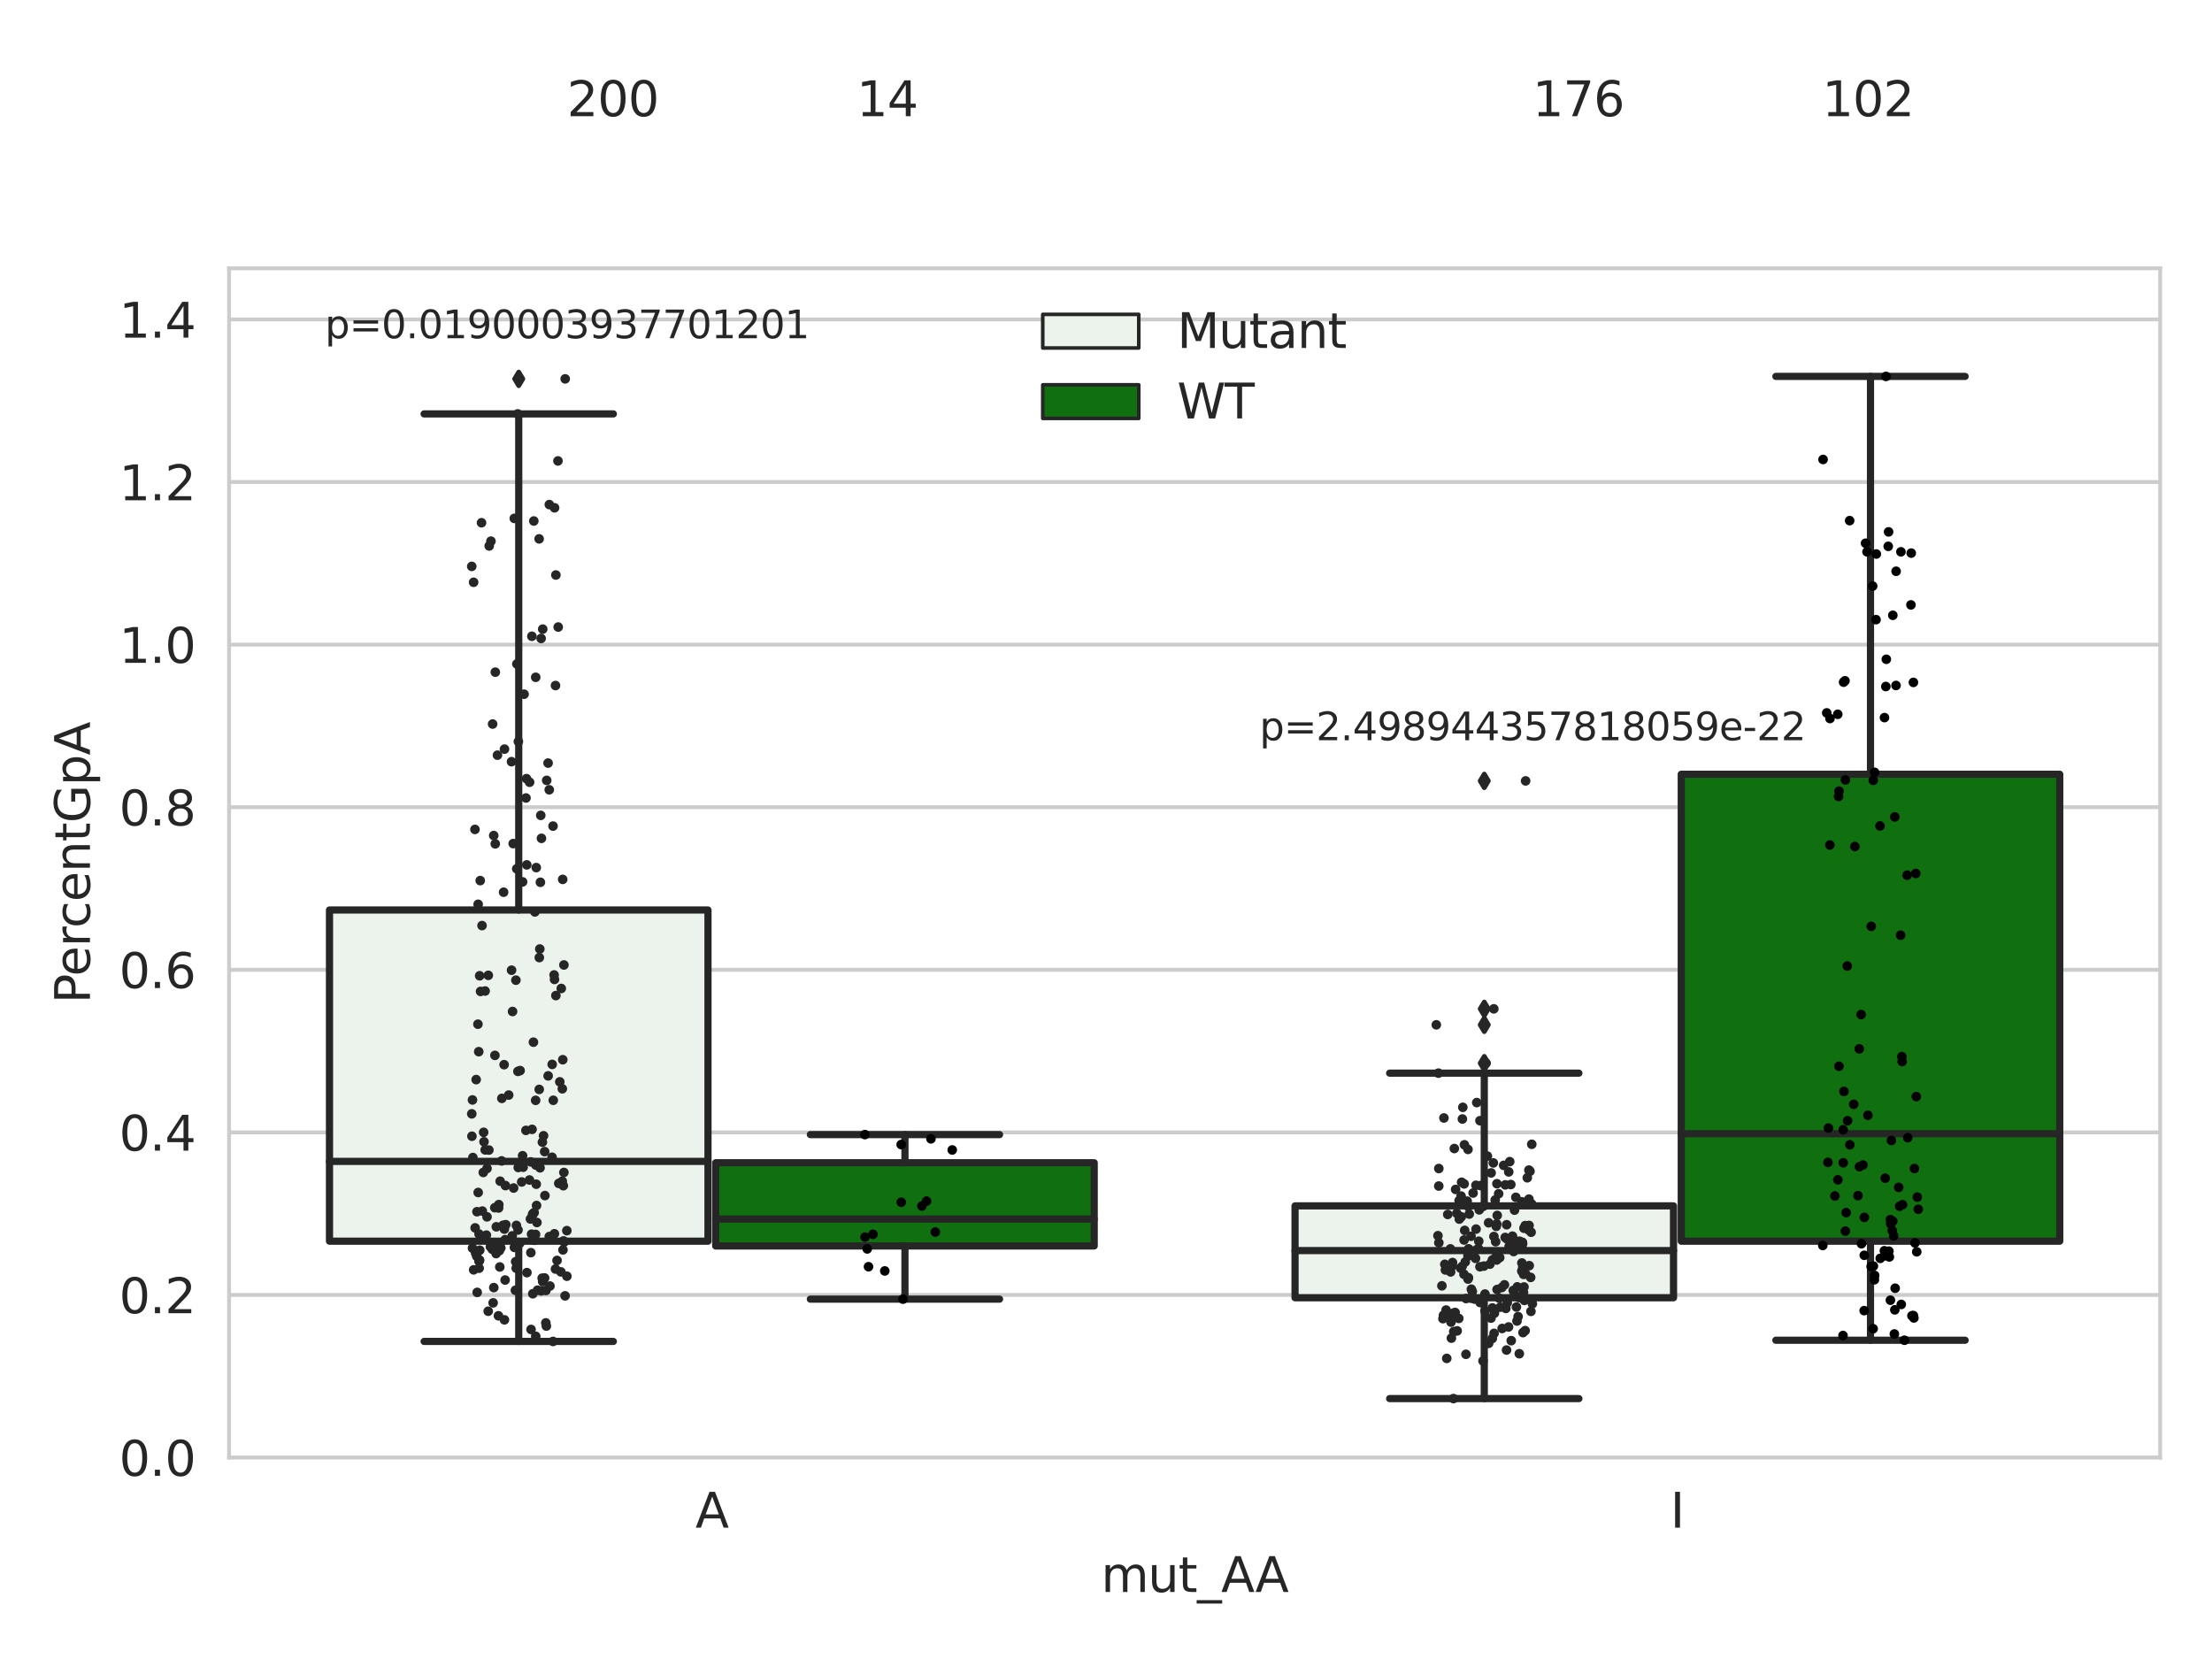 <?xml version="1.0" encoding="utf-8" standalone="no"?>
<!DOCTYPE svg PUBLIC "-//W3C//DTD SVG 1.1//EN"
  "http://www.w3.org/Graphics/SVG/1.1/DTD/svg11.dtd">
<svg xmlns:xlink="http://www.w3.org/1999/xlink" width="460.8pt" height="345.6pt" viewBox="0 0 460.8 345.6" xmlns="http://www.w3.org/2000/svg" version="1.1">
 <defs>
  <style type="text/css">*{stroke-linejoin: round; stroke-linecap: butt}</style>
 </defs>
 <g id="figure_1">
  <g id="patch_1">
   <path d="M 0 345.6 
L 460.8 345.6 
L 460.8 0 
L 0 0 
z
" style="fill: #ffffff"/>
  </g>
  <g id="axes_1">
   <g id="patch_2">
    <path d="M 47.72 303.64 
L 450 303.64 
L 450 55.89 
L 47.72 55.89 
z
" style="fill: #ffffff"/>
   </g>
   <g id="matplotlib.axis_1">
    <g id="xtick_1">
     <g id="text_1">
      <!-- A -->
      <g style="fill: #262626" transform="translate(144.87 318.238)scale(0.1 -0.1)">
       <defs>
        <path id="DejaVuSans-41" d="M 2188 4044 
L 1331 1722 
L 3047 1722 
L 2188 4044 
z
M 1831 4666 
L 2547 4666 
L 4325 0 
L 3669 0 
L 3244 1197 
L 1141 1197 
L 716 0 
L 50 0 
L 1831 4666 
z
" transform="scale(0.016)"/>
       </defs>
       <use xlink:href="#DejaVuSans-41"/>
      </g>
     </g>
    </g>
    <g id="xtick_2">
     <g id="text_2">
      <!-- I -->
      <g style="fill: #262626" transform="translate(347.955 318.238)scale(0.1 -0.1)">
       <defs>
        <path id="DejaVuSans-49" d="M 628 4666 
L 1259 4666 
L 1259 0 
L 628 0 
L 628 4666 
z
" transform="scale(0.016)"/>
       </defs>
       <use xlink:href="#DejaVuSans-49"/>
      </g>
     </g>
    </g>
    <g id="text_3">
     <!-- mut_AA -->
     <g style="fill: #262626" transform="translate(229.383 331.638)scale(0.1 -0.1)">
      <defs>
       <path id="DejaVuSans-6d" d="M 3328 2828 
Q 3544 3216 3844 3400 
Q 4144 3584 4550 3584 
Q 5097 3584 5394 3201 
Q 5691 2819 5691 2113 
L 5691 0 
L 5113 0 
L 5113 2094 
Q 5113 2597 4934 2840 
Q 4756 3084 4391 3084 
Q 3944 3084 3684 2787 
Q 3425 2491 3425 1978 
L 3425 0 
L 2847 0 
L 2847 2094 
Q 2847 2600 2669 2842 
Q 2491 3084 2119 3084 
Q 1678 3084 1418 2786 
Q 1159 2488 1159 1978 
L 1159 0 
L 581 0 
L 581 3500 
L 1159 3500 
L 1159 2956 
Q 1356 3278 1631 3431 
Q 1906 3584 2284 3584 
Q 2666 3584 2933 3390 
Q 3200 3197 3328 2828 
z
" transform="scale(0.016)"/>
       <path id="DejaVuSans-75" d="M 544 1381 
L 544 3500 
L 1119 3500 
L 1119 1403 
Q 1119 906 1312 657 
Q 1506 409 1894 409 
Q 2359 409 2629 706 
Q 2900 1003 2900 1516 
L 2900 3500 
L 3475 3500 
L 3475 0 
L 2900 0 
L 2900 538 
Q 2691 219 2414 64 
Q 2138 -91 1772 -91 
Q 1169 -91 856 284 
Q 544 659 544 1381 
z
M 1991 3584 
L 1991 3584 
z
" transform="scale(0.016)"/>
       <path id="DejaVuSans-74" d="M 1172 4494 
L 1172 3500 
L 2356 3500 
L 2356 3053 
L 1172 3053 
L 1172 1153 
Q 1172 725 1289 603 
Q 1406 481 1766 481 
L 2356 481 
L 2356 0 
L 1766 0 
Q 1100 0 847 248 
Q 594 497 594 1153 
L 594 3053 
L 172 3053 
L 172 3500 
L 594 3500 
L 594 4494 
L 1172 4494 
z
" transform="scale(0.016)"/>
       <path id="DejaVuSans-5f" d="M 3263 -1063 
L 3263 -1509 
L -63 -1509 
L -63 -1063 
L 3263 -1063 
z
" transform="scale(0.016)"/>
      </defs>
      <use xlink:href="#DejaVuSans-6d"/>
      <use xlink:href="#DejaVuSans-75" x="97.412"/>
      <use xlink:href="#DejaVuSans-74" x="160.791"/>
      <use xlink:href="#DejaVuSans-5f" x="200"/>
      <use xlink:href="#DejaVuSans-41" x="250"/>
      <use xlink:href="#DejaVuSans-41" x="321.158"/>
     </g>
    </g>
   </g>
   <g id="matplotlib.axis_2">
    <g id="ytick_1">
     <g id="line2d_1">
      <path d="M 47.72 303.64 
L 450 303.64 
" clip-path="url(#p97ea30cee4)" style="fill: none; stroke: #cccccc; stroke-width: 0.8; stroke-linecap: round"/>
     </g>
     <g id="text_4">
      <!-- 0.0 -->
      <g style="fill: #262626" transform="translate(24.817 307.439)scale(0.1 -0.1)">
       <defs>
        <path id="DejaVuSans-30" d="M 2034 4250 
Q 1547 4250 1301 3770 
Q 1056 3291 1056 2328 
Q 1056 1369 1301 889 
Q 1547 409 2034 409 
Q 2525 409 2770 889 
Q 3016 1369 3016 2328 
Q 3016 3291 2770 3770 
Q 2525 4250 2034 4250 
z
M 2034 4750 
Q 2819 4750 3233 4129 
Q 3647 3509 3647 2328 
Q 3647 1150 3233 529 
Q 2819 -91 2034 -91 
Q 1250 -91 836 529 
Q 422 1150 422 2328 
Q 422 3509 836 4129 
Q 1250 4750 2034 4750 
z
" transform="scale(0.016)"/>
        <path id="DejaVuSans-2e" d="M 684 794 
L 1344 794 
L 1344 0 
L 684 0 
L 684 794 
z
" transform="scale(0.016)"/>
       </defs>
       <use xlink:href="#DejaVuSans-30"/>
       <use xlink:href="#DejaVuSans-2e" x="63.623"/>
       <use xlink:href="#DejaVuSans-30" x="95.41"/>
      </g>
     </g>
    </g>
    <g id="ytick_2">
     <g id="line2d_2">
      <path d="M 47.72 269.769 
L 450 269.769 
" clip-path="url(#p97ea30cee4)" style="fill: none; stroke: #cccccc; stroke-width: 0.8; stroke-linecap: round"/>
     </g>
     <g id="text_5">
      <!-- 0.2 -->
      <g style="fill: #262626" transform="translate(24.817 273.568)scale(0.1 -0.1)">
       <defs>
        <path id="DejaVuSans-32" d="M 1228 531 
L 3431 531 
L 3431 0 
L 469 0 
L 469 531 
Q 828 903 1448 1529 
Q 2069 2156 2228 2338 
Q 2531 2678 2651 2914 
Q 2772 3150 2772 3378 
Q 2772 3750 2511 3984 
Q 2250 4219 1831 4219 
Q 1534 4219 1204 4116 
Q 875 4013 500 3803 
L 500 4441 
Q 881 4594 1212 4672 
Q 1544 4750 1819 4750 
Q 2544 4750 2975 4387 
Q 3406 4025 3406 3419 
Q 3406 3131 3298 2873 
Q 3191 2616 2906 2266 
Q 2828 2175 2409 1742 
Q 1991 1309 1228 531 
z
" transform="scale(0.016)"/>
       </defs>
       <use xlink:href="#DejaVuSans-30"/>
       <use xlink:href="#DejaVuSans-2e" x="63.623"/>
       <use xlink:href="#DejaVuSans-32" x="95.41"/>
      </g>
     </g>
    </g>
    <g id="ytick_3">
     <g id="line2d_3">
      <path d="M 47.72 235.898 
L 450 235.898 
" clip-path="url(#p97ea30cee4)" style="fill: none; stroke: #cccccc; stroke-width: 0.8; stroke-linecap: round"/>
     </g>
     <g id="text_6">
      <!-- 0.4 -->
      <g style="fill: #262626" transform="translate(24.817 239.697)scale(0.1 -0.1)">
       <defs>
        <path id="DejaVuSans-34" d="M 2419 4116 
L 825 1625 
L 2419 1625 
L 2419 4116 
z
M 2253 4666 
L 3047 4666 
L 3047 1625 
L 3713 1625 
L 3713 1100 
L 3047 1100 
L 3047 0 
L 2419 0 
L 2419 1100 
L 313 1100 
L 313 1709 
L 2253 4666 
z
" transform="scale(0.016)"/>
       </defs>
       <use xlink:href="#DejaVuSans-30"/>
       <use xlink:href="#DejaVuSans-2e" x="63.623"/>
       <use xlink:href="#DejaVuSans-34" x="95.41"/>
      </g>
     </g>
    </g>
    <g id="ytick_4">
     <g id="line2d_4">
      <path d="M 47.72 202.026 
L 450 202.026 
" clip-path="url(#p97ea30cee4)" style="fill: none; stroke: #cccccc; stroke-width: 0.8; stroke-linecap: round"/>
     </g>
     <g id="text_7">
      <!-- 0.6 -->
      <g style="fill: #262626" transform="translate(24.817 205.826)scale(0.1 -0.1)">
       <defs>
        <path id="DejaVuSans-36" d="M 2113 2584 
Q 1688 2584 1439 2293 
Q 1191 2003 1191 1497 
Q 1191 994 1439 701 
Q 1688 409 2113 409 
Q 2538 409 2786 701 
Q 3034 994 3034 1497 
Q 3034 2003 2786 2293 
Q 2538 2584 2113 2584 
z
M 3366 4563 
L 3366 3988 
Q 3128 4100 2886 4159 
Q 2644 4219 2406 4219 
Q 1781 4219 1451 3797 
Q 1122 3375 1075 2522 
Q 1259 2794 1537 2939 
Q 1816 3084 2150 3084 
Q 2853 3084 3261 2657 
Q 3669 2231 3669 1497 
Q 3669 778 3244 343 
Q 2819 -91 2113 -91 
Q 1303 -91 875 529 
Q 447 1150 447 2328 
Q 447 3434 972 4092 
Q 1497 4750 2381 4750 
Q 2619 4750 2861 4703 
Q 3103 4656 3366 4563 
z
" transform="scale(0.016)"/>
       </defs>
       <use xlink:href="#DejaVuSans-30"/>
       <use xlink:href="#DejaVuSans-2e" x="63.623"/>
       <use xlink:href="#DejaVuSans-36" x="95.41"/>
      </g>
     </g>
    </g>
    <g id="ytick_5">
     <g id="line2d_5">
      <path d="M 47.72 168.155 
L 450 168.155 
" clip-path="url(#p97ea30cee4)" style="fill: none; stroke: #cccccc; stroke-width: 0.8; stroke-linecap: round"/>
     </g>
     <g id="text_8">
      <!-- 0.8 -->
      <g style="fill: #262626" transform="translate(24.817 171.954)scale(0.1 -0.1)">
       <defs>
        <path id="DejaVuSans-38" d="M 2034 2216 
Q 1584 2216 1326 1975 
Q 1069 1734 1069 1313 
Q 1069 891 1326 650 
Q 1584 409 2034 409 
Q 2484 409 2743 651 
Q 3003 894 3003 1313 
Q 3003 1734 2745 1975 
Q 2488 2216 2034 2216 
z
M 1403 2484 
Q 997 2584 770 2862 
Q 544 3141 544 3541 
Q 544 4100 942 4425 
Q 1341 4750 2034 4750 
Q 2731 4750 3128 4425 
Q 3525 4100 3525 3541 
Q 3525 3141 3298 2862 
Q 3072 2584 2669 2484 
Q 3125 2378 3379 2068 
Q 3634 1759 3634 1313 
Q 3634 634 3220 271 
Q 2806 -91 2034 -91 
Q 1263 -91 848 271 
Q 434 634 434 1313 
Q 434 1759 690 2068 
Q 947 2378 1403 2484 
z
M 1172 3481 
Q 1172 3119 1398 2916 
Q 1625 2713 2034 2713 
Q 2441 2713 2670 2916 
Q 2900 3119 2900 3481 
Q 2900 3844 2670 4047 
Q 2441 4250 2034 4250 
Q 1625 4250 1398 4047 
Q 1172 3844 1172 3481 
z
" transform="scale(0.016)"/>
       </defs>
       <use xlink:href="#DejaVuSans-30"/>
       <use xlink:href="#DejaVuSans-2e" x="63.623"/>
       <use xlink:href="#DejaVuSans-38" x="95.41"/>
      </g>
     </g>
    </g>
    <g id="ytick_6">
     <g id="line2d_6">
      <path d="M 47.72 134.284 
L 450 134.284 
" clip-path="url(#p97ea30cee4)" style="fill: none; stroke: #cccccc; stroke-width: 0.8; stroke-linecap: round"/>
     </g>
     <g id="text_9">
      <!-- 1.0 -->
      <g style="fill: #262626" transform="translate(24.817 138.083)scale(0.1 -0.1)">
       <defs>
        <path id="DejaVuSans-31" d="M 794 531 
L 1825 531 
L 1825 4091 
L 703 3866 
L 703 4441 
L 1819 4666 
L 2450 4666 
L 2450 531 
L 3481 531 
L 3481 0 
L 794 0 
L 794 531 
z
" transform="scale(0.016)"/>
       </defs>
       <use xlink:href="#DejaVuSans-31"/>
       <use xlink:href="#DejaVuSans-2e" x="63.623"/>
       <use xlink:href="#DejaVuSans-30" x="95.41"/>
      </g>
     </g>
    </g>
    <g id="ytick_7">
     <g id="line2d_7">
      <path d="M 47.72 100.413 
L 450 100.413 
" clip-path="url(#p97ea30cee4)" style="fill: none; stroke: #cccccc; stroke-width: 0.8; stroke-linecap: round"/>
     </g>
     <g id="text_10">
      <!-- 1.2 -->
      <g style="fill: #262626" transform="translate(24.817 104.212)scale(0.1 -0.1)">
       <use xlink:href="#DejaVuSans-31"/>
       <use xlink:href="#DejaVuSans-2e" x="63.623"/>
       <use xlink:href="#DejaVuSans-32" x="95.41"/>
      </g>
     </g>
    </g>
    <g id="ytick_8">
     <g id="line2d_8">
      <path d="M 47.72 66.542 
L 450 66.542 
" clip-path="url(#p97ea30cee4)" style="fill: none; stroke: #cccccc; stroke-width: 0.8; stroke-linecap: round"/>
     </g>
     <g id="text_11">
      <!-- 1.4 -->
      <g style="fill: #262626" transform="translate(24.817 70.341)scale(0.1 -0.1)">
       <use xlink:href="#DejaVuSans-31"/>
       <use xlink:href="#DejaVuSans-2e" x="63.623"/>
       <use xlink:href="#DejaVuSans-34" x="95.41"/>
      </g>
     </g>
    </g>
    <g id="text_12">
     <!-- PercentGpA -->
     <g style="fill: #262626" transform="translate(18.737 209.041)rotate(-90)scale(0.1 -0.1)">
      <defs>
       <path id="DejaVuSans-50" d="M 1259 4147 
L 1259 2394 
L 2053 2394 
Q 2494 2394 2734 2622 
Q 2975 2850 2975 3272 
Q 2975 3691 2734 3919 
Q 2494 4147 2053 4147 
L 1259 4147 
z
M 628 4666 
L 2053 4666 
Q 2838 4666 3239 4311 
Q 3641 3956 3641 3272 
Q 3641 2581 3239 2228 
Q 2838 1875 2053 1875 
L 1259 1875 
L 1259 0 
L 628 0 
L 628 4666 
z
" transform="scale(0.016)"/>
       <path id="DejaVuSans-65" d="M 3597 1894 
L 3597 1613 
L 953 1613 
Q 991 1019 1311 708 
Q 1631 397 2203 397 
Q 2534 397 2845 478 
Q 3156 559 3463 722 
L 3463 178 
Q 3153 47 2828 -22 
Q 2503 -91 2169 -91 
Q 1331 -91 842 396 
Q 353 884 353 1716 
Q 353 2575 817 3079 
Q 1281 3584 2069 3584 
Q 2775 3584 3186 3129 
Q 3597 2675 3597 1894 
z
M 3022 2063 
Q 3016 2534 2758 2815 
Q 2500 3097 2075 3097 
Q 1594 3097 1305 2825 
Q 1016 2553 972 2059 
L 3022 2063 
z
" transform="scale(0.016)"/>
       <path id="DejaVuSans-72" d="M 2631 2963 
Q 2534 3019 2420 3045 
Q 2306 3072 2169 3072 
Q 1681 3072 1420 2755 
Q 1159 2438 1159 1844 
L 1159 0 
L 581 0 
L 581 3500 
L 1159 3500 
L 1159 2956 
Q 1341 3275 1631 3429 
Q 1922 3584 2338 3584 
Q 2397 3584 2469 3576 
Q 2541 3569 2628 3553 
L 2631 2963 
z
" transform="scale(0.016)"/>
       <path id="DejaVuSans-63" d="M 3122 3366 
L 3122 2828 
Q 2878 2963 2633 3030 
Q 2388 3097 2138 3097 
Q 1578 3097 1268 2742 
Q 959 2388 959 1747 
Q 959 1106 1268 751 
Q 1578 397 2138 397 
Q 2388 397 2633 464 
Q 2878 531 3122 666 
L 3122 134 
Q 2881 22 2623 -34 
Q 2366 -91 2075 -91 
Q 1284 -91 818 406 
Q 353 903 353 1747 
Q 353 2603 823 3093 
Q 1294 3584 2113 3584 
Q 2378 3584 2631 3529 
Q 2884 3475 3122 3366 
z
" transform="scale(0.016)"/>
       <path id="DejaVuSans-6e" d="M 3513 2113 
L 3513 0 
L 2938 0 
L 2938 2094 
Q 2938 2591 2744 2837 
Q 2550 3084 2163 3084 
Q 1697 3084 1428 2787 
Q 1159 2491 1159 1978 
L 1159 0 
L 581 0 
L 581 3500 
L 1159 3500 
L 1159 2956 
Q 1366 3272 1645 3428 
Q 1925 3584 2291 3584 
Q 2894 3584 3203 3211 
Q 3513 2838 3513 2113 
z
" transform="scale(0.016)"/>
       <path id="DejaVuSans-47" d="M 3809 666 
L 3809 1919 
L 2778 1919 
L 2778 2438 
L 4434 2438 
L 4434 434 
Q 4069 175 3628 42 
Q 3188 -91 2688 -91 
Q 1594 -91 976 548 
Q 359 1188 359 2328 
Q 359 3472 976 4111 
Q 1594 4750 2688 4750 
Q 3144 4750 3555 4637 
Q 3966 4525 4313 4306 
L 4313 3634 
Q 3963 3931 3569 4081 
Q 3175 4231 2741 4231 
Q 1884 4231 1454 3753 
Q 1025 3275 1025 2328 
Q 1025 1384 1454 906 
Q 1884 428 2741 428 
Q 3075 428 3337 486 
Q 3600 544 3809 666 
z
" transform="scale(0.016)"/>
       <path id="DejaVuSans-70" d="M 1159 525 
L 1159 -1331 
L 581 -1331 
L 581 3500 
L 1159 3500 
L 1159 2969 
Q 1341 3281 1617 3432 
Q 1894 3584 2278 3584 
Q 2916 3584 3314 3078 
Q 3713 2572 3713 1747 
Q 3713 922 3314 415 
Q 2916 -91 2278 -91 
Q 1894 -91 1617 61 
Q 1341 213 1159 525 
z
M 3116 1747 
Q 3116 2381 2855 2742 
Q 2594 3103 2138 3103 
Q 1681 3103 1420 2742 
Q 1159 2381 1159 1747 
Q 1159 1113 1420 752 
Q 1681 391 2138 391 
Q 2594 391 2855 752 
Q 3116 1113 3116 1747 
z
" transform="scale(0.016)"/>
      </defs>
      <use xlink:href="#DejaVuSans-50"/>
      <use xlink:href="#DejaVuSans-65" x="56.678"/>
      <use xlink:href="#DejaVuSans-72" x="118.201"/>
      <use xlink:href="#DejaVuSans-63" x="157.064"/>
      <use xlink:href="#DejaVuSans-65" x="212.045"/>
      <use xlink:href="#DejaVuSans-6e" x="273.568"/>
      <use xlink:href="#DejaVuSans-74" x="336.947"/>
      <use xlink:href="#DejaVuSans-47" x="376.156"/>
      <use xlink:href="#DejaVuSans-70" x="453.646"/>
      <use xlink:href="#DejaVuSans-41" x="517.123"/>
     </g>
    </g>
   </g>
   <g id="patch_3">
    <path d="M 68.639 258.563 
L 147.485 258.563 
L 147.485 189.57 
L 68.639 189.57 
L 68.639 258.563 
z
" clip-path="url(#p97ea30cee4)" style="fill: #ecf2ec; stroke: #262626; stroke-width: 1.5; stroke-linejoin: miter"/>
   </g>
   <g id="patch_4">
    <path d="M 149.095 259.556 
L 227.941 259.556 
L 227.941 242.224 
L 149.095 242.224 
L 149.095 259.556 
z
" clip-path="url(#p97ea30cee4)" style="fill: #107010; stroke: #262626; stroke-width: 1.5; stroke-linejoin: miter"/>
   </g>
   <g id="patch_5">
    <path d="M 269.779 270.342 
L 348.625 270.342 
L 348.625 251.207 
L 269.779 251.207 
L 269.779 270.342 
z
" clip-path="url(#p97ea30cee4)" style="fill: #ecf2ec; stroke: #262626; stroke-width: 1.5; stroke-linejoin: miter"/>
   </g>
   <g id="patch_6">
    <path d="M 350.235 258.561 
L 429.081 258.561 
L 429.081 161.288 
L 350.235 161.288 
L 350.235 258.561 
z
" clip-path="url(#p97ea30cee4)" style="fill: #107010; stroke: #262626; stroke-width: 1.5; stroke-linejoin: miter"/>
   </g>
   <g id="patch_7">
    <path d="M 148.29 303.64 
L 148.29 303.64 
L 148.29 303.64 
L 148.29 303.64 
z
" clip-path="url(#p97ea30cee4)" style="fill: #ecf2ec; stroke: #262626; stroke-width: 0.75; stroke-linejoin: miter"/>
   </g>
   <g id="patch_8">
    <path d="M 148.29 303.64 
L 148.29 303.64 
L 148.29 303.64 
L 148.29 303.64 
z
" clip-path="url(#p97ea30cee4)" style="fill: #107010; stroke: #262626; stroke-width: 0.75; stroke-linejoin: miter"/>
   </g>
   <g id="PathCollection_1"/>
   <g id="PathCollection_2"/>
   <g id="line2d_9">
    <path d="M 108.062 258.563 
L 108.062 279.446 
" clip-path="url(#p97ea30cee4)" style="fill: none; stroke: #262626; stroke-width: 1.5; stroke-linecap: round"/>
   </g>
   <g id="line2d_10">
    <path d="M 108.062 189.57 
L 108.062 86.226 
" clip-path="url(#p97ea30cee4)" style="fill: none; stroke: #262626; stroke-width: 1.5; stroke-linecap: round"/>
   </g>
   <g id="line2d_11">
    <path d="M 88.35 279.446 
L 127.774 279.446 
" clip-path="url(#p97ea30cee4)" style="fill: none; stroke: #262626; stroke-width: 1.5; stroke-linecap: round"/>
   </g>
   <g id="line2d_12">
    <path d="M 88.35 86.226 
L 127.774 86.226 
" clip-path="url(#p97ea30cee4)" style="fill: none; stroke: #262626; stroke-width: 1.5; stroke-linecap: round"/>
   </g>
   <g id="line2d_13">
    <defs>
     <path id="md68e893567" d="M -0 1.414 
L 0.849 0 
L 0 -1.414 
L -0.849 -0 
z
" style="stroke: #262626; stroke-linejoin: miter"/>
    </defs>
    <g clip-path="url(#p97ea30cee4)">
     <use xlink:href="#md68e893567" x="108.062" y="78.926" style="fill: #262626; stroke: #262626; stroke-linejoin: miter"/>
    </g>
   </g>
   <g id="line2d_14">
    <path d="M 188.518 259.556 
L 188.518 270.631 
" clip-path="url(#p97ea30cee4)" style="fill: none; stroke: #262626; stroke-width: 1.5; stroke-linecap: round"/>
   </g>
   <g id="line2d_15">
    <path d="M 188.518 242.224 
L 188.518 236.357 
" clip-path="url(#p97ea30cee4)" style="fill: none; stroke: #262626; stroke-width: 1.5; stroke-linecap: round"/>
   </g>
   <g id="line2d_16">
    <path d="M 168.806 270.631 
L 208.23 270.631 
" clip-path="url(#p97ea30cee4)" style="fill: none; stroke: #262626; stroke-width: 1.5; stroke-linecap: round"/>
   </g>
   <g id="line2d_17">
    <path d="M 168.806 236.357 
L 208.23 236.357 
" clip-path="url(#p97ea30cee4)" style="fill: none; stroke: #262626; stroke-width: 1.5; stroke-linecap: round"/>
   </g>
   <g id="line2d_18"/>
   <g id="line2d_19">
    <path d="M 309.202 270.342 
L 309.202 291.352 
" clip-path="url(#p97ea30cee4)" style="fill: none; stroke: #262626; stroke-width: 1.5; stroke-linecap: round"/>
   </g>
   <g id="line2d_20">
    <path d="M 309.202 251.207 
L 309.202 223.558 
" clip-path="url(#p97ea30cee4)" style="fill: none; stroke: #262626; stroke-width: 1.5; stroke-linecap: round"/>
   </g>
   <g id="line2d_21">
    <path d="M 289.49 291.352 
L 328.914 291.352 
" clip-path="url(#p97ea30cee4)" style="fill: none; stroke: #262626; stroke-width: 1.5; stroke-linecap: round"/>
   </g>
   <g id="line2d_22">
    <path d="M 289.49 223.558 
L 328.914 223.558 
" clip-path="url(#p97ea30cee4)" style="fill: none; stroke: #262626; stroke-width: 1.5; stroke-linecap: round"/>
   </g>
   <g id="line2d_23">
    <g clip-path="url(#p97ea30cee4)">
     <use xlink:href="#md68e893567" x="309.202" y="221.48" style="fill: #262626; stroke: #262626; stroke-linejoin: miter"/>
     <use xlink:href="#md68e893567" x="309.202" y="213.488" style="fill: #262626; stroke: #262626; stroke-linejoin: miter"/>
     <use xlink:href="#md68e893567" x="309.202" y="162.674" style="fill: #262626; stroke: #262626; stroke-linejoin: miter"/>
     <use xlink:href="#md68e893567" x="309.202" y="210.159" style="fill: #262626; stroke: #262626; stroke-linejoin: miter"/>
    </g>
   </g>
   <g id="line2d_24">
    <path d="M 389.658 258.561 
L 389.658 279.198 
" clip-path="url(#p97ea30cee4)" style="fill: none; stroke: #262626; stroke-width: 1.5; stroke-linecap: round"/>
   </g>
   <g id="line2d_25">
    <path d="M 389.658 161.288 
L 389.658 78.412 
" clip-path="url(#p97ea30cee4)" style="fill: none; stroke: #262626; stroke-width: 1.5; stroke-linecap: round"/>
   </g>
   <g id="line2d_26">
    <path d="M 369.946 279.198 
L 409.37 279.198 
" clip-path="url(#p97ea30cee4)" style="fill: none; stroke: #262626; stroke-width: 1.5; stroke-linecap: round"/>
   </g>
   <g id="line2d_27">
    <path d="M 369.946 78.412 
L 409.37 78.412 
" clip-path="url(#p97ea30cee4)" style="fill: none; stroke: #262626; stroke-width: 1.5; stroke-linecap: round"/>
   </g>
   <g id="line2d_28"/>
   <g id="line2d_29">
    <path d="M 68.639 241.94 
L 147.485 241.94 
" clip-path="url(#p97ea30cee4)" style="fill: none; stroke: #262626; stroke-width: 1.5; stroke-linecap: round"/>
   </g>
   <g id="line2d_30">
    <path d="M 149.095 253.941 
L 227.941 253.941 
" clip-path="url(#p97ea30cee4)" style="fill: none; stroke: #262626; stroke-width: 1.5; stroke-linecap: round"/>
   </g>
   <g id="line2d_31">
    <path d="M 269.779 260.52 
L 348.625 260.52 
" clip-path="url(#p97ea30cee4)" style="fill: none; stroke: #262626; stroke-width: 1.5; stroke-linecap: round"/>
   </g>
   <g id="line2d_32">
    <path d="M 350.235 236.177 
L 429.081 236.177 
" clip-path="url(#p97ea30cee4)" style="fill: none; stroke: #262626; stroke-width: 1.5; stroke-linecap: round"/>
   </g>
   <g id="patch_9">
    <path d="M 47.72 303.64 
L 47.72 55.89 
" style="fill: none; stroke: #cccccc; stroke-width: 0.8; stroke-linejoin: miter; stroke-linecap: square"/>
   </g>
   <g id="patch_10">
    <path d="M 450 303.64 
L 450 55.89 
" style="fill: none; stroke: #cccccc; stroke-width: 0.8; stroke-linejoin: miter; stroke-linecap: square"/>
   </g>
   <g id="patch_11">
    <path d="M 47.72 303.64 
L 450 303.64 
" style="fill: none; stroke: #cccccc; stroke-width: 0.8; stroke-linejoin: miter; stroke-linecap: square"/>
   </g>
   <g id="patch_12">
    <path d="M 47.72 55.89 
L 450 55.89 
" style="fill: none; stroke: #cccccc; stroke-width: 0.8; stroke-linejoin: miter; stroke-linecap: square"/>
   </g>
   <g id="PathCollection_3">
    <defs>
     <path id="C0_0_c40707f5ad" d="M 0 1 
C 0.265 1 0.52 0.895 0.707 0.707 
C 0.895 0.52 1 0.265 1 -0 
C 1 -0.265 0.895 -0.52 0.707 -0.707 
C 0.52 -0.895 0.265 -1 0 -1 
C -0.265 -1 -0.52 -0.895 -0.707 -0.707 
C -0.895 -0.52 -1 -0.265 -1 0 
C -1 0.265 -0.895 0.52 -0.707 0.707 
C -0.52 0.895 -0.265 1 0 1 
z
"/>
    </defs>
    <g clip-path="url(#p97ea30cee4)">
     <use xlink:href="#C0_0_c40707f5ad" x="111.619" y="242.7" style="fill: #262626"/>
    </g>
    <g clip-path="url(#p97ea30cee4)">
     <use xlink:href="#C0_0_c40707f5ad" x="111.356" y="258.368" style="fill: #262626"/>
    </g>
    <g clip-path="url(#p97ea30cee4)">
     <use xlink:href="#C0_0_c40707f5ad" x="112.33" y="226.945" style="fill: #262626"/>
    </g>
    <g clip-path="url(#p97ea30cee4)">
     <use xlink:href="#C0_0_c40707f5ad" x="107.369" y="268.789" style="fill: #262626"/>
    </g>
    <g clip-path="url(#p97ea30cee4)">
     <use xlink:href="#C0_0_c40707f5ad" x="100.68" y="244.245" style="fill: #262626"/>
    </g>
    <g clip-path="url(#p97ea30cee4)">
     <use xlink:href="#C0_0_c40707f5ad" x="117.538" y="258.74" style="fill: #262626"/>
    </g>
    <g clip-path="url(#p97ea30cee4)">
     <use xlink:href="#C0_0_c40707f5ad" x="98.312" y="236.698" style="fill: #262626"/>
    </g>
    <g clip-path="url(#p97ea30cee4)">
     <use xlink:href="#C0_0_c40707f5ad" x="110.735" y="257.104" style="fill: #262626"/>
    </g>
    <g clip-path="url(#p97ea30cee4)">
     <use xlink:href="#C0_0_c40707f5ad" x="101.075" y="239.543" style="fill: #262626"/>
    </g>
    <g clip-path="url(#p97ea30cee4)">
     <use xlink:href="#C0_0_c40707f5ad" x="111.583" y="229.221" style="fill: #262626"/>
    </g>
    <g clip-path="url(#p97ea30cee4)">
     <use xlink:href="#C0_0_c40707f5ad" x="107.472" y="204.188" style="fill: #262626"/>
    </g>
    <g clip-path="url(#p97ea30cee4)">
     <use xlink:href="#C0_0_c40707f5ad" x="104.118" y="263.93" style="fill: #262626"/>
    </g>
    <g clip-path="url(#p97ea30cee4)">
     <use xlink:href="#C0_0_c40707f5ad" x="110.3" y="245.818" style="fill: #262626"/>
    </g>
    <g clip-path="url(#p97ea30cee4)">
     <use xlink:href="#C0_0_c40707f5ad" x="103.867" y="251.642" style="fill: #262626"/>
    </g>
    <g clip-path="url(#p97ea30cee4)">
     <use xlink:href="#C0_0_c40707f5ad" x="103.833" y="274.103" style="fill: #262626"/>
    </g>
    <g clip-path="url(#p97ea30cee4)">
     <use xlink:href="#C0_0_c40707f5ad" x="105.238" y="258.245" style="fill: #262626"/>
    </g>
    <g clip-path="url(#p97ea30cee4)">
     <use xlink:href="#C0_0_c40707f5ad" x="110.949" y="253.097" style="fill: #262626"/>
    </g>
    <g clip-path="url(#p97ea30cee4)">
     <use xlink:href="#C0_0_c40707f5ad" x="99.607" y="188.383" style="fill: #262626"/>
    </g>
    <g clip-path="url(#p97ea30cee4)">
     <use xlink:href="#C0_0_c40707f5ad" x="108.347" y="223.023" style="fill: #262626"/>
    </g>
    <g clip-path="url(#p97ea30cee4)">
     <use xlink:href="#C0_0_c40707f5ad" x="113.463" y="239.905" style="fill: #262626"/>
    </g>
    <g clip-path="url(#p97ea30cee4)">
     <use xlink:href="#C0_0_c40707f5ad" x="100.108" y="206.531" style="fill: #262626"/>
    </g>
    <g clip-path="url(#p97ea30cee4)">
     <use xlink:href="#C0_0_c40707f5ad" x="98.424" y="229.14" style="fill: #262626"/>
    </g>
    <g clip-path="url(#p97ea30cee4)">
     <use xlink:href="#C0_0_c40707f5ad" x="107.576" y="255.273" style="fill: #262626"/>
    </g>
    <g clip-path="url(#p97ea30cee4)">
     <use xlink:href="#C0_0_c40707f5ad" x="114.427" y="257.598" style="fill: #262626"/>
    </g>
    <g clip-path="url(#p97ea30cee4)">
     <use xlink:href="#C0_0_c40707f5ad" x="101.703" y="273.155" style="fill: #262626"/>
    </g>
    <g clip-path="url(#p97ea30cee4)">
     <use xlink:href="#C0_0_c40707f5ad" x="105.971" y="228.121" style="fill: #262626"/>
    </g>
    <g clip-path="url(#p97ea30cee4)">
     <use xlink:href="#C0_0_c40707f5ad" x="98.279" y="232.034" style="fill: #262626"/>
    </g>
    <g clip-path="url(#p97ea30cee4)">
     <use xlink:href="#C0_0_c40707f5ad" x="103.075" y="251.585" style="fill: #262626"/>
    </g>
    <g clip-path="url(#p97ea30cee4)">
     <use xlink:href="#C0_0_c40707f5ad" x="98.511" y="241.133" style="fill: #262626"/>
    </g>
    <g clip-path="url(#p97ea30cee4)">
     <use xlink:href="#C0_0_c40707f5ad" x="99.614" y="248.419" style="fill: #262626"/>
    </g>
    <g clip-path="url(#p97ea30cee4)">
     <use xlink:href="#C0_0_c40707f5ad" x="99.81" y="264.192" style="fill: #262626"/>
    </g>
    <g clip-path="url(#p97ea30cee4)">
     <use xlink:href="#C0_0_c40707f5ad" x="105.225" y="266.654" style="fill: #262626"/>
    </g>
    <g clip-path="url(#p97ea30cee4)">
     <use xlink:href="#C0_0_c40707f5ad" x="112.65" y="169.856" style="fill: #262626"/>
    </g>
    <g clip-path="url(#p97ea30cee4)">
     <use xlink:href="#C0_0_c40707f5ad" x="115.529" y="105.785" style="fill: #262626"/>
    </g>
    <g clip-path="url(#p97ea30cee4)">
     <use xlink:href="#C0_0_c40707f5ad" x="116.233" y="96.02" style="fill: #262626"/>
    </g>
    <g clip-path="url(#p97ea30cee4)">
     <use xlink:href="#C0_0_c40707f5ad" x="105.094" y="156.056" style="fill: #262626"/>
    </g>
    <g clip-path="url(#p97ea30cee4)">
     <use xlink:href="#C0_0_c40707f5ad" x="104.911" y="185.864" style="fill: #262626"/>
    </g>
    <g clip-path="url(#p97ea30cee4)">
     <use xlink:href="#C0_0_c40707f5ad" x="99.41" y="269.23" style="fill: #262626"/>
    </g>
    <g clip-path="url(#p97ea30cee4)">
     <use xlink:href="#C0_0_c40707f5ad" x="111.604" y="278.371" style="fill: #262626"/>
    </g>
    <g clip-path="url(#p97ea30cee4)">
     <use xlink:href="#C0_0_c40707f5ad" x="111.127" y="217.104" style="fill: #262626"/>
    </g>
    <g clip-path="url(#p97ea30cee4)">
     <use xlink:href="#C0_0_c40707f5ad" x="103.628" y="157.315" style="fill: #262626"/>
    </g>
    <g clip-path="url(#p97ea30cee4)">
     <use xlink:href="#C0_0_c40707f5ad" x="102.856" y="174.06" style="fill: #262626"/>
    </g>
    <g clip-path="url(#p97ea30cee4)">
     <use xlink:href="#C0_0_c40707f5ad" x="115.8" y="119.783" style="fill: #262626"/>
    </g>
    <g clip-path="url(#p97ea30cee4)">
     <use xlink:href="#C0_0_c40707f5ad" x="99.923" y="203.272" style="fill: #262626"/>
    </g>
    <g clip-path="url(#p97ea30cee4)">
     <use xlink:href="#C0_0_c40707f5ad" x="111.708" y="246.691" style="fill: #262626"/>
    </g>
    <g clip-path="url(#p97ea30cee4)">
     <use xlink:href="#C0_0_c40707f5ad" x="116.284" y="130.626" style="fill: #262626"/>
    </g>
    <g clip-path="url(#p97ea30cee4)">
     <use xlink:href="#C0_0_c40707f5ad" x="111.433" y="189.965" style="fill: #262626"/>
    </g>
    <g clip-path="url(#p97ea30cee4)">
     <use xlink:href="#C0_0_c40707f5ad" x="102.272" y="112.734" style="fill: #262626"/>
    </g>
    <g clip-path="url(#p97ea30cee4)">
     <use xlink:href="#C0_0_c40707f5ad" x="113.705" y="275.581" style="fill: #262626"/>
    </g>
    <g clip-path="url(#p97ea30cee4)">
     <use xlink:href="#C0_0_c40707f5ad" x="107.849" y="86.226" style="fill: #262626"/>
    </g>
    <g clip-path="url(#p97ea30cee4)">
     <use xlink:href="#C0_0_c40707f5ad" x="112.576" y="183.796" style="fill: #262626"/>
    </g>
    <g clip-path="url(#p97ea30cee4)">
     <use xlink:href="#C0_0_c40707f5ad" x="105.297" y="246.98" style="fill: #262626"/>
    </g>
    <g clip-path="url(#p97ea30cee4)">
     <use xlink:href="#C0_0_c40707f5ad" x="110.579" y="242.044" style="fill: #262626"/>
    </g>
    <g clip-path="url(#p97ea30cee4)">
     <use xlink:href="#C0_0_c40707f5ad" x="107.986" y="154.483" style="fill: #262626"/>
    </g>
    <g clip-path="url(#p97ea30cee4)">
     <use xlink:href="#C0_0_c40707f5ad" x="98.67" y="264.532" style="fill: #262626"/>
    </g>
    <g clip-path="url(#p97ea30cee4)">
     <use xlink:href="#C0_0_c40707f5ad" x="113.516" y="249.06" style="fill: #262626"/>
    </g>
    <g clip-path="url(#p97ea30cee4)">
     <use xlink:href="#C0_0_c40707f5ad" x="107.425" y="262.836" style="fill: #262626"/>
    </g>
    <g clip-path="url(#p97ea30cee4)">
     <use xlink:href="#C0_0_c40707f5ad" x="106.775" y="210.712" style="fill: #262626"/>
    </g>
    <g clip-path="url(#p97ea30cee4)">
     <use xlink:href="#C0_0_c40707f5ad" x="117.14" y="246.068" style="fill: #262626"/>
    </g>
    <g clip-path="url(#p97ea30cee4)">
     <use xlink:href="#C0_0_c40707f5ad" x="101.846" y="239.576" style="fill: #262626"/>
    </g>
    <g clip-path="url(#p97ea30cee4)">
     <use xlink:href="#C0_0_c40707f5ad" x="115.028" y="221.735" style="fill: #262626"/>
    </g>
    <g clip-path="url(#p97ea30cee4)">
     <use xlink:href="#C0_0_c40707f5ad" x="112.726" y="132.997" style="fill: #262626"/>
    </g>
    <g clip-path="url(#p97ea30cee4)">
     <use xlink:href="#C0_0_c40707f5ad" x="101.457" y="243.411" style="fill: #262626"/>
    </g>
    <g clip-path="url(#p97ea30cee4)">
     <use xlink:href="#C0_0_c40707f5ad" x="101.912" y="113.732" style="fill: #262626"/>
    </g>
    <g clip-path="url(#p97ea30cee4)">
     <use xlink:href="#C0_0_c40707f5ad" x="107.915" y="256.23" style="fill: #262626"/>
    </g>
    <g clip-path="url(#p97ea30cee4)">
     <use xlink:href="#C0_0_c40707f5ad" x="116.402" y="246.52" style="fill: #262626"/>
    </g>
    <g clip-path="url(#p97ea30cee4)">
     <use xlink:href="#C0_0_c40707f5ad" x="110.978" y="252.857" style="fill: #262626"/>
    </g>
    <g clip-path="url(#p97ea30cee4)">
     <use xlink:href="#C0_0_c40707f5ad" x="114.567" y="267.903" style="fill: #262626"/>
    </g>
    <g clip-path="url(#p97ea30cee4)">
     <use xlink:href="#C0_0_c40707f5ad" x="112.311" y="112.257" style="fill: #262626"/>
    </g>
    <g clip-path="url(#p97ea30cee4)">
     <use xlink:href="#C0_0_c40707f5ad" x="114.438" y="105.116" style="fill: #262626"/>
    </g>
    <g clip-path="url(#p97ea30cee4)">
     <use xlink:href="#C0_0_c40707f5ad" x="111.203" y="108.535" style="fill: #262626"/>
    </g>
    <g clip-path="url(#p97ea30cee4)">
     <use xlink:href="#C0_0_c40707f5ad" x="112.35" y="199.479" style="fill: #262626"/>
    </g>
    <g clip-path="url(#p97ea30cee4)">
     <use xlink:href="#C0_0_c40707f5ad" x="118.083" y="256.367" style="fill: #262626"/>
    </g>
    <g clip-path="url(#p97ea30cee4)">
     <use xlink:href="#C0_0_c40707f5ad" x="106.559" y="158.674" style="fill: #262626"/>
    </g>
    <g clip-path="url(#p97ea30cee4)">
     <use xlink:href="#C0_0_c40707f5ad" x="99.731" y="219.083" style="fill: #262626"/>
    </g>
    <g clip-path="url(#p97ea30cee4)">
     <use xlink:href="#C0_0_c40707f5ad" x="106.566" y="202.11" style="fill: #262626"/>
    </g>
    <g clip-path="url(#p97ea30cee4)">
     <use xlink:href="#C0_0_c40707f5ad" x="101.455" y="253.492" style="fill: #262626"/>
    </g>
    <g clip-path="url(#p97ea30cee4)">
     <use xlink:href="#C0_0_c40707f5ad" x="102.623" y="150.831" style="fill: #262626"/>
    </g>
    <g clip-path="url(#p97ea30cee4)">
     <use xlink:href="#C0_0_c40707f5ad" x="111.276" y="252.6" style="fill: #262626"/>
    </g>
    <g clip-path="url(#p97ea30cee4)">
     <use xlink:href="#C0_0_c40707f5ad" x="99.908" y="262.521" style="fill: #262626"/>
    </g>
    <g clip-path="url(#p97ea30cee4)">
     <use xlink:href="#C0_0_c40707f5ad" x="115.257" y="229.21" style="fill: #262626"/>
    </g>
    <g clip-path="url(#p97ea30cee4)">
     <use xlink:href="#C0_0_c40707f5ad" x="110.325" y="162.953" style="fill: #262626"/>
    </g>
    <g clip-path="url(#p97ea30cee4)">
     <use xlink:href="#C0_0_c40707f5ad" x="117.22" y="183.194" style="fill: #262626"/>
    </g>
    <g clip-path="url(#p97ea30cee4)">
     <use xlink:href="#C0_0_c40707f5ad" x="102.729" y="271.404" style="fill: #262626"/>
    </g>
    <g clip-path="url(#p97ea30cee4)">
     <use xlink:href="#C0_0_c40707f5ad" x="113.454" y="266.225" style="fill: #262626"/>
    </g>
    <g clip-path="url(#p97ea30cee4)">
     <use xlink:href="#C0_0_c40707f5ad" x="107" y="247.488" style="fill: #262626"/>
    </g>
    <g clip-path="url(#p97ea30cee4)">
     <use xlink:href="#C0_0_c40707f5ad" x="99.794" y="257.07" style="fill: #262626"/>
    </g>
    <g clip-path="url(#p97ea30cee4)">
     <use xlink:href="#C0_0_c40707f5ad" x="99.56" y="213.359" style="fill: #262626"/>
    </g>
    <g clip-path="url(#p97ea30cee4)">
     <use xlink:href="#C0_0_c40707f5ad" x="117.474" y="201.021" style="fill: #262626"/>
    </g>
    <g clip-path="url(#p97ea30cee4)">
     <use xlink:href="#C0_0_c40707f5ad" x="112.265" y="242.591" style="fill: #262626"/>
    </g>
    <g clip-path="url(#p97ea30cee4)">
     <use xlink:href="#C0_0_c40707f5ad" x="117.352" y="247.003" style="fill: #262626"/>
    </g>
    <g clip-path="url(#p97ea30cee4)">
     <use xlink:href="#C0_0_c40707f5ad" x="112.503" y="243.274" style="fill: #262626"/>
    </g>
    <g clip-path="url(#p97ea30cee4)">
     <use xlink:href="#C0_0_c40707f5ad" x="112.744" y="268.911" style="fill: #262626"/>
    </g>
    <g clip-path="url(#p97ea30cee4)">
     <use xlink:href="#C0_0_c40707f5ad" x="112.945" y="266.266" style="fill: #262626"/>
    </g>
    <g clip-path="url(#p97ea30cee4)">
     <use xlink:href="#C0_0_c40707f5ad" x="113.049" y="266.97" style="fill: #262626"/>
    </g>
    <g clip-path="url(#p97ea30cee4)">
     <use xlink:href="#C0_0_c40707f5ad" x="116.617" y="225.368" style="fill: #262626"/>
    </g>
    <g clip-path="url(#p97ea30cee4)">
     <use xlink:href="#C0_0_c40707f5ad" x="100.418" y="192.814" style="fill: #262626"/>
    </g>
    <g clip-path="url(#p97ea30cee4)">
     <use xlink:href="#C0_0_c40707f5ad" x="112.796" y="174.642" style="fill: #262626"/>
    </g>
    <g clip-path="url(#p97ea30cee4)">
     <use xlink:href="#C0_0_c40707f5ad" x="117.469" y="244.243" style="fill: #262626"/>
    </g>
    <g clip-path="url(#p97ea30cee4)">
     <use xlink:href="#C0_0_c40707f5ad" x="109.173" y="144.618" style="fill: #262626"/>
    </g>
    <g clip-path="url(#p97ea30cee4)">
     <use xlink:href="#C0_0_c40707f5ad" x="117.142" y="226.813" style="fill: #262626"/>
    </g>
    <g clip-path="url(#p97ea30cee4)">
     <use xlink:href="#C0_0_c40707f5ad" x="99.853" y="262.536" style="fill: #262626"/>
    </g>
    <g clip-path="url(#p97ea30cee4)">
     <use xlink:href="#C0_0_c40707f5ad" x="104.783" y="255.252" style="fill: #262626"/>
    </g>
    <g clip-path="url(#p97ea30cee4)">
     <use xlink:href="#C0_0_c40707f5ad" x="101.055" y="206.445" style="fill: #262626"/>
    </g>
    <g clip-path="url(#p97ea30cee4)">
     <use xlink:href="#C0_0_c40707f5ad" x="110.838" y="235.267" style="fill: #262626"/>
    </g>
    <g clip-path="url(#p97ea30cee4)">
     <use xlink:href="#C0_0_c40707f5ad" x="109.768" y="265.111" style="fill: #262626"/>
    </g>
    <g clip-path="url(#p97ea30cee4)">
     <use xlink:href="#C0_0_c40707f5ad" x="100.476" y="252.29" style="fill: #262626"/>
    </g>
    <g clip-path="url(#p97ea30cee4)">
     <use xlink:href="#C0_0_c40707f5ad" x="103.173" y="175.788" style="fill: #262626"/>
    </g>
    <g clip-path="url(#p97ea30cee4)">
     <use xlink:href="#C0_0_c40707f5ad" x="104.549" y="228.81" style="fill: #262626"/>
    </g>
    <g clip-path="url(#p97ea30cee4)">
     <use xlink:href="#C0_0_c40707f5ad" x="115.433" y="203.101" style="fill: #262626"/>
    </g>
    <g clip-path="url(#p97ea30cee4)">
     <use xlink:href="#C0_0_c40707f5ad" x="102.559" y="260.243" style="fill: #262626"/>
    </g>
    <g clip-path="url(#p97ea30cee4)">
     <use xlink:href="#C0_0_c40707f5ad" x="116.843" y="264.951" style="fill: #262626"/>
    </g>
    <g clip-path="url(#p97ea30cee4)">
     <use xlink:href="#C0_0_c40707f5ad" x="100.827" y="237.852" style="fill: #262626"/>
    </g>
    <g clip-path="url(#p97ea30cee4)">
     <use xlink:href="#C0_0_c40707f5ad" x="104.491" y="241.836" style="fill: #262626"/>
    </g>
    <g clip-path="url(#p97ea30cee4)">
     <use xlink:href="#C0_0_c40707f5ad" x="105.063" y="256.046" style="fill: #262626"/>
    </g>
    <g clip-path="url(#p97ea30cee4)">
     <use xlink:href="#C0_0_c40707f5ad" x="102.746" y="259.599" style="fill: #262626"/>
    </g>
    <g clip-path="url(#p97ea30cee4)">
     <use xlink:href="#C0_0_c40707f5ad" x="114.19" y="224.125" style="fill: #262626"/>
    </g>
    <g clip-path="url(#p97ea30cee4)">
     <use xlink:href="#C0_0_c40707f5ad" x="107.648" y="180.987" style="fill: #262626"/>
    </g>
    <g clip-path="url(#p97ea30cee4)">
     <use xlink:href="#C0_0_c40707f5ad" x="99.327" y="261.714" style="fill: #262626"/>
    </g>
    <g clip-path="url(#p97ea30cee4)">
     <use xlink:href="#C0_0_c40707f5ad" x="104.195" y="246.064" style="fill: #262626"/>
    </g>
    <g clip-path="url(#p97ea30cee4)">
     <use xlink:href="#C0_0_c40707f5ad" x="108.276" y="258.989" style="fill: #262626"/>
    </g>
    <g clip-path="url(#p97ea30cee4)">
     <use xlink:href="#C0_0_c40707f5ad" x="109.563" y="235.478" style="fill: #262626"/>
    </g>
    <g clip-path="url(#p97ea30cee4)">
     <use xlink:href="#C0_0_c40707f5ad" x="116.04" y="262.573" style="fill: #262626"/>
    </g>
    <g clip-path="url(#p97ea30cee4)">
     <use xlink:href="#C0_0_c40707f5ad" x="100.039" y="183.445" style="fill: #262626"/>
    </g>
    <g clip-path="url(#p97ea30cee4)">
     <use xlink:href="#C0_0_c40707f5ad" x="111.981" y="268.767" style="fill: #262626"/>
    </g>
    <g clip-path="url(#p97ea30cee4)">
     <use xlink:href="#C0_0_c40707f5ad" x="111.569" y="257.154" style="fill: #262626"/>
    </g>
    <g clip-path="url(#p97ea30cee4)">
     <use xlink:href="#C0_0_c40707f5ad" x="99.947" y="260.441" style="fill: #262626"/>
    </g>
    <g clip-path="url(#p97ea30cee4)">
     <use xlink:href="#C0_0_c40707f5ad" x="103.388" y="255.563" style="fill: #262626"/>
    </g>
    <g clip-path="url(#p97ea30cee4)">
     <use xlink:href="#C0_0_c40707f5ad" x="108.678" y="246.225" style="fill: #262626"/>
    </g>
    <g clip-path="url(#p97ea30cee4)">
     <use xlink:href="#C0_0_c40707f5ad" x="111.852" y="254.669" style="fill: #262626"/>
    </g>
    <g clip-path="url(#p97ea30cee4)">
     <use xlink:href="#C0_0_c40707f5ad" x="105.372" y="255.127" style="fill: #262626"/>
    </g>
    <g clip-path="url(#p97ea30cee4)">
     <use xlink:href="#C0_0_c40707f5ad" x="112.452" y="197.696" style="fill: #262626"/>
    </g>
    <g clip-path="url(#p97ea30cee4)">
     <use xlink:href="#C0_0_c40707f5ad" x="98.98" y="255.789" style="fill: #262626"/>
    </g>
    <g clip-path="url(#p97ea30cee4)">
     <use xlink:href="#C0_0_c40707f5ad" x="100.31" y="108.898" style="fill: #262626"/>
    </g>
    <g clip-path="url(#p97ea30cee4)">
     <use xlink:href="#C0_0_c40707f5ad" x="117.397" y="258.504" style="fill: #262626"/>
    </g>
    <g clip-path="url(#p97ea30cee4)">
     <use xlink:href="#C0_0_c40707f5ad" x="111.774" y="251.126" style="fill: #262626"/>
    </g>
    <g clip-path="url(#p97ea30cee4)">
     <use xlink:href="#C0_0_c40707f5ad" x="105.09" y="274.947" style="fill: #262626"/>
    </g>
    <g clip-path="url(#p97ea30cee4)">
     <use xlink:href="#C0_0_c40707f5ad" x="107.963" y="243.209" style="fill: #262626"/>
    </g>
    <g clip-path="url(#p97ea30cee4)">
     <use xlink:href="#C0_0_c40707f5ad" x="109.574" y="166.235" style="fill: #262626"/>
    </g>
    <g clip-path="url(#p97ea30cee4)">
     <use xlink:href="#C0_0_c40707f5ad" x="101.322" y="257.301" style="fill: #262626"/>
    </g>
    <g clip-path="url(#p97ea30cee4)">
     <use xlink:href="#C0_0_c40707f5ad" x="117.717" y="269.948" style="fill: #262626"/>
    </g>
    <g clip-path="url(#p97ea30cee4)">
     <use xlink:href="#C0_0_c40707f5ad" x="113.817" y="276.243" style="fill: #262626"/>
    </g>
    <g clip-path="url(#p97ea30cee4)">
     <use xlink:href="#C0_0_c40707f5ad" x="103.102" y="219.856" style="fill: #262626"/>
    </g>
    <g clip-path="url(#p97ea30cee4)">
     <use xlink:href="#C0_0_c40707f5ad" x="115.208" y="279.446" style="fill: #262626"/>
    </g>
    <g clip-path="url(#p97ea30cee4)">
     <use xlink:href="#C0_0_c40707f5ad" x="99.08" y="261.042" style="fill: #262626"/>
    </g>
    <g clip-path="url(#p97ea30cee4)">
     <use xlink:href="#C0_0_c40707f5ad" x="108.981" y="243.156" style="fill: #262626"/>
    </g>
    <g clip-path="url(#p97ea30cee4)">
     <use xlink:href="#C0_0_c40707f5ad" x="99.363" y="252.422" style="fill: #262626"/>
    </g>
    <g clip-path="url(#p97ea30cee4)">
     <use xlink:href="#C0_0_c40707f5ad" x="113.73" y="268.83" style="fill: #262626"/>
    </g>
    <g clip-path="url(#p97ea30cee4)">
     <use xlink:href="#C0_0_c40707f5ad" x="98.433" y="260.016" style="fill: #262626"/>
    </g>
    <g clip-path="url(#p97ea30cee4)">
     <use xlink:href="#C0_0_c40707f5ad" x="115.721" y="142.811" style="fill: #262626"/>
    </g>
    <g clip-path="url(#p97ea30cee4)">
     <use xlink:href="#C0_0_c40707f5ad" x="107.532" y="264.184" style="fill: #262626"/>
    </g>
    <g clip-path="url(#p97ea30cee4)">
     <use xlink:href="#C0_0_c40707f5ad" x="115.717" y="264.36" style="fill: #262626"/>
    </g>
    <g clip-path="url(#p97ea30cee4)">
     <use xlink:href="#C0_0_c40707f5ad" x="106.908" y="175.736" style="fill: #262626"/>
    </g>
    <g clip-path="url(#p97ea30cee4)">
     <use xlink:href="#C0_0_c40707f5ad" x="107.134" y="107.989" style="fill: #262626"/>
    </g>
    <g clip-path="url(#p97ea30cee4)">
     <use xlink:href="#C0_0_c40707f5ad" x="107.677" y="138.316" style="fill: #262626"/>
    </g>
    <g clip-path="url(#p97ea30cee4)">
     <use xlink:href="#C0_0_c40707f5ad" x="114.179" y="158.964" style="fill: #262626"/>
    </g>
    <g clip-path="url(#p97ea30cee4)">
     <use xlink:href="#C0_0_c40707f5ad" x="113.889" y="162.568" style="fill: #262626"/>
    </g>
    <g clip-path="url(#p97ea30cee4)">
     <use xlink:href="#C0_0_c40707f5ad" x="110.801" y="132.547" style="fill: #262626"/>
    </g>
    <g clip-path="url(#p97ea30cee4)">
     <use xlink:href="#C0_0_c40707f5ad" x="115.494" y="257.015" style="fill: #262626"/>
    </g>
    <g clip-path="url(#p97ea30cee4)">
     <use xlink:href="#C0_0_c40707f5ad" x="114.419" y="164.527" style="fill: #262626"/>
    </g>
    <g clip-path="url(#p97ea30cee4)">
     <use xlink:href="#C0_0_c40707f5ad" x="98.663" y="121.298" style="fill: #262626"/>
    </g>
    <g clip-path="url(#p97ea30cee4)">
     <use xlink:href="#C0_0_c40707f5ad" x="117.742" y="78.926" style="fill: #262626"/>
    </g>
    <g clip-path="url(#p97ea30cee4)">
     <use xlink:href="#C0_0_c40707f5ad" x="101.725" y="203.18" style="fill: #262626"/>
    </g>
    <g clip-path="url(#p97ea30cee4)">
     <use xlink:href="#C0_0_c40707f5ad" x="111.712" y="180.736" style="fill: #262626"/>
    </g>
    <g clip-path="url(#p97ea30cee4)">
     <use xlink:href="#C0_0_c40707f5ad" x="118.092" y="265.859" style="fill: #262626"/>
    </g>
    <g clip-path="url(#p97ea30cee4)">
     <use xlink:href="#C0_0_c40707f5ad" x="106.71" y="257.455" style="fill: #262626"/>
    </g>
    <g clip-path="url(#p97ea30cee4)">
     <use xlink:href="#C0_0_c40707f5ad" x="100.753" y="235.885" style="fill: #262626"/>
    </g>
    <g clip-path="url(#p97ea30cee4)">
     <use xlink:href="#C0_0_c40707f5ad" x="102.158" y="259.725" style="fill: #262626"/>
    </g>
    <g clip-path="url(#p97ea30cee4)">
     <use xlink:href="#C0_0_c40707f5ad" x="99.786" y="262.749" style="fill: #262626"/>
    </g>
    <g clip-path="url(#p97ea30cee4)">
     <use xlink:href="#C0_0_c40707f5ad" x="115.206" y="172.091" style="fill: #262626"/>
    </g>
    <g clip-path="url(#p97ea30cee4)">
     <use xlink:href="#C0_0_c40707f5ad" x="113.059" y="131.059" style="fill: #262626"/>
    </g>
    <g clip-path="url(#p97ea30cee4)">
     <use xlink:href="#C0_0_c40707f5ad" x="110.587" y="260.951" style="fill: #262626"/>
    </g>
    <g clip-path="url(#p97ea30cee4)">
     <use xlink:href="#C0_0_c40707f5ad" x="115.513" y="204.032" style="fill: #262626"/>
    </g>
    <g clip-path="url(#p97ea30cee4)">
     <use xlink:href="#C0_0_c40707f5ad" x="108.868" y="183.713" style="fill: #262626"/>
    </g>
    <g clip-path="url(#p97ea30cee4)">
     <use xlink:href="#C0_0_c40707f5ad" x="103.183" y="140.021" style="fill: #262626"/>
    </g>
    <g clip-path="url(#p97ea30cee4)">
     <use xlink:href="#C0_0_c40707f5ad" x="103.908" y="250.942" style="fill: #262626"/>
    </g>
    <g clip-path="url(#p97ea30cee4)">
     <use xlink:href="#C0_0_c40707f5ad" x="102.869" y="268.232" style="fill: #262626"/>
    </g>
    <g clip-path="url(#p97ea30cee4)">
     <use xlink:href="#C0_0_c40707f5ad" x="110.629" y="276.95" style="fill: #262626"/>
    </g>
    <g clip-path="url(#p97ea30cee4)">
     <use xlink:href="#C0_0_c40707f5ad" x="105.016" y="221.792" style="fill: #262626"/>
    </g>
    <g clip-path="url(#p97ea30cee4)">
     <use xlink:href="#C0_0_c40707f5ad" x="107.892" y="223.19" style="fill: #262626"/>
    </g>
    <g clip-path="url(#p97ea30cee4)">
     <use xlink:href="#C0_0_c40707f5ad" x="112.99" y="237.933" style="fill: #262626"/>
    </g>
    <g clip-path="url(#p97ea30cee4)">
     <use xlink:href="#C0_0_c40707f5ad" x="99.195" y="224.902" style="fill: #262626"/>
    </g>
    <g clip-path="url(#p97ea30cee4)">
     <use xlink:href="#C0_0_c40707f5ad" x="111.599" y="141.093" style="fill: #262626"/>
    </g>
    <g clip-path="url(#p97ea30cee4)">
     <use xlink:href="#C0_0_c40707f5ad" x="110.498" y="253.932" style="fill: #262626"/>
    </g>
    <g clip-path="url(#p97ea30cee4)">
     <use xlink:href="#C0_0_c40707f5ad" x="98.943" y="172.781" style="fill: #262626"/>
    </g>
    <g clip-path="url(#p97ea30cee4)">
     <use xlink:href="#C0_0_c40707f5ad" x="107.163" y="259.863" style="fill: #262626"/>
    </g>
    <g clip-path="url(#p97ea30cee4)">
     <use xlink:href="#C0_0_c40707f5ad" x="104.332" y="259.969" style="fill: #262626"/>
    </g>
    <g clip-path="url(#p97ea30cee4)">
     <use xlink:href="#C0_0_c40707f5ad" x="109.678" y="162.208" style="fill: #262626"/>
    </g>
    <g clip-path="url(#p97ea30cee4)">
     <use xlink:href="#C0_0_c40707f5ad" x="113.231" y="236.6" style="fill: #262626"/>
    </g>
    <g clip-path="url(#p97ea30cee4)">
     <use xlink:href="#C0_0_c40707f5ad" x="103.352" y="261.148" style="fill: #262626"/>
    </g>
    <g clip-path="url(#p97ea30cee4)">
     <use xlink:href="#C0_0_c40707f5ad" x="98.276" y="117.99" style="fill: #262626"/>
    </g>
    <g clip-path="url(#p97ea30cee4)">
     <use xlink:href="#C0_0_c40707f5ad" x="109.739" y="180.17" style="fill: #262626"/>
    </g>
    <g clip-path="url(#p97ea30cee4)">
     <use xlink:href="#C0_0_c40707f5ad" x="116.923" y="205.917" style="fill: #262626"/>
    </g>
    <g clip-path="url(#p97ea30cee4)">
     <use xlink:href="#C0_0_c40707f5ad" x="117.279" y="260.377" style="fill: #262626"/>
    </g>
    <g clip-path="url(#p97ea30cee4)">
     <use xlink:href="#C0_0_c40707f5ad" x="115.011" y="241.076" style="fill: #262626"/>
    </g>
    <g clip-path="url(#p97ea30cee4)">
     <use xlink:href="#C0_0_c40707f5ad" x="108.866" y="240.764" style="fill: #262626"/>
    </g>
    <g clip-path="url(#p97ea30cee4)">
     <use xlink:href="#C0_0_c40707f5ad" x="104.014" y="260.539" style="fill: #262626"/>
    </g>
    <g clip-path="url(#p97ea30cee4)">
     <use xlink:href="#C0_0_c40707f5ad" x="110.994" y="269.51" style="fill: #262626"/>
    </g>
    <g clip-path="url(#p97ea30cee4)">
     <use xlink:href="#C0_0_c40707f5ad" x="117.235" y="220.758" style="fill: #262626"/>
    </g>
    <g clip-path="url(#p97ea30cee4)">
     <use xlink:href="#C0_0_c40707f5ad" x="115.8" y="207.395" style="fill: #262626"/>
    </g>
   </g>
   <g id="PathCollection_4">
    <defs>
     <path id="C1_0_b9ec414983" d="M 0 1 
C 0.265 1 0.52 0.895 0.707 0.707 
C 0.895 0.52 1 0.265 1 -0 
C 1 -0.265 0.895 -0.52 0.707 -0.707 
C 0.52 -0.895 0.265 -1 0 -1 
C -0.265 -1 -0.52 -0.895 -0.707 -0.707 
C -0.895 -0.52 -1 -0.265 -1 0 
C -1 0.265 -0.895 0.52 -0.707 0.707 
C -0.52 0.895 -0.265 1 0 1 
z
"/>
    </defs>
    <g clip-path="url(#p97ea30cee4)">
     <use xlink:href="#C1_0_b9ec414983" x="192.054" y="251.228"/>
    </g>
    <g clip-path="url(#p97ea30cee4)">
     <use xlink:href="#C1_0_b9ec414983" x="181.857" y="257.124"/>
    </g>
    <g clip-path="url(#p97ea30cee4)">
     <use xlink:href="#C1_0_b9ec414983" x="198.37" y="239.559"/>
    </g>
    <g clip-path="url(#p97ea30cee4)">
     <use xlink:href="#C1_0_b9ec414983" x="194.847" y="256.653"/>
    </g>
    <g clip-path="url(#p97ea30cee4)">
     <use xlink:href="#C1_0_b9ec414983" x="188.11" y="270.631"/>
    </g>
    <g clip-path="url(#p97ea30cee4)">
     <use xlink:href="#C1_0_b9ec414983" x="187.75" y="250.452"/>
    </g>
    <g clip-path="url(#p97ea30cee4)">
     <use xlink:href="#C1_0_b9ec414983" x="180.177" y="236.357"/>
    </g>
    <g clip-path="url(#p97ea30cee4)">
     <use xlink:href="#C1_0_b9ec414983" x="180.661" y="260.171"/>
    </g>
    <g clip-path="url(#p97ea30cee4)">
     <use xlink:href="#C1_0_b9ec414983" x="180.206" y="257.71"/>
    </g>
    <g clip-path="url(#p97ea30cee4)">
     <use xlink:href="#C1_0_b9ec414983" x="187.733" y="238.427"/>
    </g>
    <g clip-path="url(#p97ea30cee4)">
     <use xlink:href="#C1_0_b9ec414983" x="193.936" y="237.24"/>
    </g>
    <g clip-path="url(#p97ea30cee4)">
     <use xlink:href="#C1_0_b9ec414983" x="184.318" y="264.761"/>
    </g>
    <g clip-path="url(#p97ea30cee4)">
     <use xlink:href="#C1_0_b9ec414983" x="193.017" y="250.219"/>
    </g>
    <g clip-path="url(#p97ea30cee4)">
     <use xlink:href="#C1_0_b9ec414983" x="180.926" y="263.879"/>
    </g>
   </g>
   <g id="PathCollection_5">
    <defs>
     <path id="C2_0_680f44c6fe" d="M 0 1 
C 0.265 1 0.52 0.895 0.707 0.707 
C 0.895 0.52 1 0.265 1 -0 
C 1 -0.265 0.895 -0.52 0.707 -0.707 
C 0.52 -0.895 0.265 -1 0 -1 
C -0.265 -1 -0.52 -0.895 -0.707 -0.707 
C -0.895 -0.52 -1 -0.265 -1 0 
C -1 0.265 -0.895 0.52 -0.707 0.707 
C -0.52 0.895 -0.265 1 0 1 
z
"/>
    </defs>
    <g clip-path="url(#p97ea30cee4)">
     <use xlink:href="#C2_0_680f44c6fe" x="301.593" y="252.99" style="fill: #262626"/>
    </g>
    <g clip-path="url(#p97ea30cee4)">
     <use xlink:href="#C2_0_680f44c6fe" x="299.738" y="258.892" style="fill: #262626"/>
    </g>
    <g clip-path="url(#p97ea30cee4)">
     <use xlink:href="#C2_0_680f44c6fe" x="317.147" y="260.184" style="fill: #262626"/>
    </g>
    <g clip-path="url(#p97ea30cee4)">
     <use xlink:href="#C2_0_680f44c6fe" x="302.704" y="273.576" style="fill: #262626"/>
    </g>
    <g clip-path="url(#p97ea30cee4)">
     <use xlink:href="#C2_0_680f44c6fe" x="314.381" y="259.653" style="fill: #262626"/>
    </g>
    <g clip-path="url(#p97ea30cee4)">
     <use xlink:href="#C2_0_680f44c6fe" x="310.382" y="263.343" style="fill: #262626"/>
    </g>
    <g clip-path="url(#p97ea30cee4)">
     <use xlink:href="#C2_0_680f44c6fe" x="313.93" y="258.099" style="fill: #262626"/>
    </g>
    <g clip-path="url(#p97ea30cee4)">
     <use xlink:href="#C2_0_680f44c6fe" x="302.192" y="264.963" style="fill: #262626"/>
    </g>
    <g clip-path="url(#p97ea30cee4)">
     <use xlink:href="#C2_0_680f44c6fe" x="311.209" y="257.587" style="fill: #262626"/>
    </g>
    <g clip-path="url(#p97ea30cee4)">
     <use xlink:href="#C2_0_680f44c6fe" x="317.475" y="268.105" style="fill: #262626"/>
    </g>
    <g clip-path="url(#p97ea30cee4)">
     <use xlink:href="#C2_0_680f44c6fe" x="301.211" y="273.89" style="fill: #262626"/>
    </g>
    <g clip-path="url(#p97ea30cee4)">
     <use xlink:href="#C2_0_680f44c6fe" x="311.899" y="253.191" style="fill: #262626"/>
    </g>
    <g clip-path="url(#p97ea30cee4)">
     <use xlink:href="#C2_0_680f44c6fe" x="309" y="251.295" style="fill: #262626"/>
    </g>
    <g clip-path="url(#p97ea30cee4)">
     <use xlink:href="#C2_0_680f44c6fe" x="300.373" y="267.856" style="fill: #262626"/>
    </g>
    <g clip-path="url(#p97ea30cee4)">
     <use xlink:href="#C2_0_680f44c6fe" x="310.875" y="278.828" style="fill: #262626"/>
    </g>
    <g clip-path="url(#p97ea30cee4)">
     <use xlink:href="#C2_0_680f44c6fe" x="311.789" y="254.948" style="fill: #262626"/>
    </g>
    <g clip-path="url(#p97ea30cee4)">
     <use xlink:href="#C2_0_680f44c6fe" x="311.321" y="273.559" style="fill: #262626"/>
    </g>
    <g clip-path="url(#p97ea30cee4)">
     <use xlink:href="#C2_0_680f44c6fe" x="313.695" y="272.565" style="fill: #262626"/>
    </g>
    <g clip-path="url(#p97ea30cee4)">
     <use xlink:href="#C2_0_680f44c6fe" x="313.575" y="246.829" style="fill: #262626"/>
    </g>
    <g clip-path="url(#p97ea30cee4)">
     <use xlink:href="#C2_0_680f44c6fe" x="315.32" y="260.714" style="fill: #262626"/>
    </g>
    <g clip-path="url(#p97ea30cee4)">
     <use xlink:href="#C2_0_680f44c6fe" x="317.035" y="263.1" style="fill: #262626"/>
    </g>
    <g clip-path="url(#p97ea30cee4)">
     <use xlink:href="#C2_0_680f44c6fe" x="311.477" y="249.984" style="fill: #262626"/>
    </g>
    <g clip-path="url(#p97ea30cee4)">
     <use xlink:href="#C2_0_680f44c6fe" x="302.272" y="275.424" style="fill: #262626"/>
    </g>
    <g clip-path="url(#p97ea30cee4)">
     <use xlink:href="#C2_0_680f44c6fe" x="302.792" y="291.352" style="fill: #262626"/>
    </g>
    <g clip-path="url(#p97ea30cee4)">
     <use xlink:href="#C2_0_680f44c6fe" x="309.569" y="221.48" style="fill: #262626"/>
    </g>
    <g clip-path="url(#p97ea30cee4)">
     <use xlink:href="#C2_0_680f44c6fe" x="299.21" y="213.488" style="fill: #262626"/>
    </g>
    <g clip-path="url(#p97ea30cee4)">
     <use xlink:href="#C2_0_680f44c6fe" x="312.421" y="261.984" style="fill: #262626"/>
    </g>
    <g clip-path="url(#p97ea30cee4)">
     <use xlink:href="#C2_0_680f44c6fe" x="304.731" y="230.677" style="fill: #262626"/>
    </g>
    <g clip-path="url(#p97ea30cee4)">
     <use xlink:href="#C2_0_680f44c6fe" x="312.198" y="248.679" style="fill: #262626"/>
    </g>
    <g clip-path="url(#p97ea30cee4)">
     <use xlink:href="#C2_0_680f44c6fe" x="307.637" y="229.687" style="fill: #262626"/>
    </g>
    <g clip-path="url(#p97ea30cee4)">
     <use xlink:href="#C2_0_680f44c6fe" x="311.868" y="268.632" style="fill: #262626"/>
    </g>
    <g clip-path="url(#p97ea30cee4)">
     <use xlink:href="#C2_0_680f44c6fe" x="302.073" y="274.663" style="fill: #262626"/>
    </g>
    <g clip-path="url(#p97ea30cee4)">
     <use xlink:href="#C2_0_680f44c6fe" x="299.552" y="257.415" style="fill: #262626"/>
    </g>
    <g clip-path="url(#p97ea30cee4)">
     <use xlink:href="#C2_0_680f44c6fe" x="314.731" y="246.761" style="fill: #262626"/>
    </g>
    <g clip-path="url(#p97ea30cee4)">
     <use xlink:href="#C2_0_680f44c6fe" x="311.576" y="258.673" style="fill: #262626"/>
    </g>
    <g clip-path="url(#p97ea30cee4)">
     <use xlink:href="#C2_0_680f44c6fe" x="305.007" y="246.628" style="fill: #262626"/>
    </g>
    <g clip-path="url(#p97ea30cee4)">
     <use xlink:href="#C2_0_680f44c6fe" x="317.373" y="269.254" style="fill: #262626"/>
    </g>
    <g clip-path="url(#p97ea30cee4)">
     <use xlink:href="#C2_0_680f44c6fe" x="312.309" y="270.44" style="fill: #262626"/>
    </g>
    <g clip-path="url(#p97ea30cee4)">
     <use xlink:href="#C2_0_680f44c6fe" x="311.696" y="255.472" style="fill: #262626"/>
    </g>
    <g clip-path="url(#p97ea30cee4)">
     <use xlink:href="#C2_0_680f44c6fe" x="305.904" y="266.166" style="fill: #262626"/>
    </g>
    <g clip-path="url(#p97ea30cee4)">
     <use xlink:href="#C2_0_680f44c6fe" x="318.867" y="266.111" style="fill: #262626"/>
    </g>
    <g clip-path="url(#p97ea30cee4)">
     <use xlink:href="#C2_0_680f44c6fe" x="306.709" y="269.032" style="fill: #262626"/>
    </g>
    <g clip-path="url(#p97ea30cee4)">
     <use xlink:href="#C2_0_680f44c6fe" x="312.918" y="276.746" style="fill: #262626"/>
    </g>
    <g clip-path="url(#p97ea30cee4)">
     <use xlink:href="#C2_0_680f44c6fe" x="317.017" y="264.786" style="fill: #262626"/>
    </g>
    <g clip-path="url(#p97ea30cee4)">
     <use xlink:href="#C2_0_680f44c6fe" x="319.071" y="250.813" style="fill: #262626"/>
    </g>
    <g clip-path="url(#p97ea30cee4)">
     <use xlink:href="#C2_0_680f44c6fe" x="305.386" y="282.127" style="fill: #262626"/>
    </g>
    <g clip-path="url(#p97ea30cee4)">
     <use xlink:href="#C2_0_680f44c6fe" x="303.134" y="273.409" style="fill: #262626"/>
    </g>
    <g clip-path="url(#p97ea30cee4)">
     <use xlink:href="#C2_0_680f44c6fe" x="302.351" y="278.756" style="fill: #262626"/>
    </g>
    <g clip-path="url(#p97ea30cee4)">
     <use xlink:href="#C2_0_680f44c6fe" x="317.271" y="277.603" style="fill: #262626"/>
    </g>
    <g clip-path="url(#p97ea30cee4)">
     <use xlink:href="#C2_0_680f44c6fe" x="316.249" y="274.272" style="fill: #262626"/>
    </g>
    <g clip-path="url(#p97ea30cee4)">
     <use xlink:href="#C2_0_680f44c6fe" x="300.981" y="263.381" style="fill: #262626"/>
    </g>
    <g clip-path="url(#p97ea30cee4)">
     <use xlink:href="#C2_0_680f44c6fe" x="313.991" y="271.385" style="fill: #262626"/>
    </g>
    <g clip-path="url(#p97ea30cee4)">
     <use xlink:href="#C2_0_680f44c6fe" x="309.854" y="240.844" style="fill: #262626"/>
    </g>
    <g clip-path="url(#p97ea30cee4)">
     <use xlink:href="#C2_0_680f44c6fe" x="316.015" y="275.194" style="fill: #262626"/>
    </g>
    <g clip-path="url(#p97ea30cee4)">
     <use xlink:href="#C2_0_680f44c6fe" x="310.117" y="279.842" style="fill: #262626"/>
    </g>
    <g clip-path="url(#p97ea30cee4)">
     <use xlink:href="#C2_0_680f44c6fe" x="317.219" y="264.038" style="fill: #262626"/>
    </g>
    <g clip-path="url(#p97ea30cee4)">
     <use xlink:href="#C2_0_680f44c6fe" x="308.055" y="258.573" style="fill: #262626"/>
    </g>
    <g clip-path="url(#p97ea30cee4)">
     <use xlink:href="#C2_0_680f44c6fe" x="305.637" y="250.224" style="fill: #262626"/>
    </g>
    <g clip-path="url(#p97ea30cee4)">
     <use xlink:href="#C2_0_680f44c6fe" x="316.427" y="270.308" style="fill: #262626"/>
    </g>
    <g clip-path="url(#p97ea30cee4)">
     <use xlink:href="#C2_0_680f44c6fe" x="311.241" y="277.768" style="fill: #262626"/>
    </g>
    <g clip-path="url(#p97ea30cee4)">
     <use xlink:href="#C2_0_680f44c6fe" x="314.295" y="244.127" style="fill: #262626"/>
    </g>
    <g clip-path="url(#p97ea30cee4)">
     <use xlink:href="#C2_0_680f44c6fe" x="310.106" y="254.729" style="fill: #262626"/>
    </g>
    <g clip-path="url(#p97ea30cee4)">
     <use xlink:href="#C2_0_680f44c6fe" x="308.324" y="271.331" style="fill: #262626"/>
    </g>
    <g clip-path="url(#p97ea30cee4)">
     <use xlink:href="#C2_0_680f44c6fe" x="317.718" y="277.195" style="fill: #262626"/>
    </g>
    <g clip-path="url(#p97ea30cee4)">
     <use xlink:href="#C2_0_680f44c6fe" x="302.84" y="277.392" style="fill: #262626"/>
    </g>
    <g clip-path="url(#p97ea30cee4)">
     <use xlink:href="#C2_0_680f44c6fe" x="318.922" y="273.184" style="fill: #262626"/>
    </g>
    <g clip-path="url(#p97ea30cee4)">
     <use xlink:href="#C2_0_680f44c6fe" x="304.41" y="253.488" style="fill: #262626"/>
    </g>
    <g clip-path="url(#p97ea30cee4)">
     <use xlink:href="#C2_0_680f44c6fe" x="301.245" y="272.906" style="fill: #262626"/>
    </g>
    <g clip-path="url(#p97ea30cee4)">
     <use xlink:href="#C2_0_680f44c6fe" x="304.978" y="265.457" style="fill: #262626"/>
    </g>
    <g clip-path="url(#p97ea30cee4)">
     <use xlink:href="#C2_0_680f44c6fe" x="302.585" y="263.01" style="fill: #262626"/>
    </g>
    <g clip-path="url(#p97ea30cee4)">
     <use xlink:href="#C2_0_680f44c6fe" x="302.548" y="263.703" style="fill: #262626"/>
    </g>
    <g clip-path="url(#p97ea30cee4)">
     <use xlink:href="#C2_0_680f44c6fe" x="316.085" y="268.078" style="fill: #262626"/>
    </g>
    <g clip-path="url(#p97ea30cee4)">
     <use xlink:href="#C2_0_680f44c6fe" x="313.841" y="281.239" style="fill: #262626"/>
    </g>
    <g clip-path="url(#p97ea30cee4)">
     <use xlink:href="#C2_0_680f44c6fe" x="310.63" y="244.337" style="fill: #262626"/>
    </g>
    <g clip-path="url(#p97ea30cee4)">
     <use xlink:href="#C2_0_680f44c6fe" x="299.722" y="247.073" style="fill: #262626"/>
    </g>
    <g clip-path="url(#p97ea30cee4)">
     <use xlink:href="#C2_0_680f44c6fe" x="300.589" y="274.704" style="fill: #262626"/>
    </g>
    <g clip-path="url(#p97ea30cee4)">
     <use xlink:href="#C2_0_680f44c6fe" x="301.104" y="264.554" style="fill: #262626"/>
    </g>
    <g clip-path="url(#p97ea30cee4)">
     <use xlink:href="#C2_0_680f44c6fe" x="317.566" y="270.899" style="fill: #262626"/>
    </g>
    <g clip-path="url(#p97ea30cee4)">
     <use xlink:href="#C2_0_680f44c6fe" x="316.803" y="259.923" style="fill: #262626"/>
    </g>
    <g clip-path="url(#p97ea30cee4)">
     <use xlink:href="#C2_0_680f44c6fe" x="306.444" y="257.536" style="fill: #262626"/>
    </g>
    <g clip-path="url(#p97ea30cee4)">
     <use xlink:href="#C2_0_680f44c6fe" x="305.403" y="270.513" style="fill: #262626"/>
    </g>
    <g clip-path="url(#p97ea30cee4)">
     <use xlink:href="#C2_0_680f44c6fe" x="318.505" y="249.802" style="fill: #262626"/>
    </g>
    <g clip-path="url(#p97ea30cee4)">
     <use xlink:href="#C2_0_680f44c6fe" x="304.481" y="246.286" style="fill: #262626"/>
    </g>
    <g clip-path="url(#p97ea30cee4)">
     <use xlink:href="#C2_0_680f44c6fe" x="309.363" y="273.124" style="fill: #262626"/>
    </g>
    <g clip-path="url(#p97ea30cee4)">
     <use xlink:href="#C2_0_680f44c6fe" x="306.353" y="270.429" style="fill: #262626"/>
    </g>
    <g clip-path="url(#p97ea30cee4)">
     <use xlink:href="#C2_0_680f44c6fe" x="314.261" y="276.43" style="fill: #262626"/>
    </g>
    <g clip-path="url(#p97ea30cee4)">
     <use xlink:href="#C2_0_680f44c6fe" x="318.162" y="245.35" style="fill: #262626"/>
    </g>
    <g clip-path="url(#p97ea30cee4)">
     <use xlink:href="#C2_0_680f44c6fe" x="311.537" y="261.99" style="fill: #262626"/>
    </g>
    <g clip-path="url(#p97ea30cee4)">
     <use xlink:href="#C2_0_680f44c6fe" x="317.814" y="162.674" style="fill: #262626"/>
    </g>
    <g clip-path="url(#p97ea30cee4)">
     <use xlink:href="#C2_0_680f44c6fe" x="304.374" y="249.161" style="fill: #262626"/>
    </g>
    <g clip-path="url(#p97ea30cee4)">
     <use xlink:href="#C2_0_680f44c6fe" x="311.091" y="242.261" style="fill: #262626"/>
    </g>
    <g clip-path="url(#p97ea30cee4)">
     <use xlink:href="#C2_0_680f44c6fe" x="317.83" y="265.389" style="fill: #262626"/>
    </g>
    <g clip-path="url(#p97ea30cee4)">
     <use xlink:href="#C2_0_680f44c6fe" x="309.347" y="269.573" style="fill: #262626"/>
    </g>
    <g clip-path="url(#p97ea30cee4)">
     <use xlink:href="#C2_0_680f44c6fe" x="311.46" y="250.942" style="fill: #262626"/>
    </g>
    <g clip-path="url(#p97ea30cee4)">
     <use xlink:href="#C2_0_680f44c6fe" x="310.604" y="274.587" style="fill: #262626"/>
    </g>
    <g clip-path="url(#p97ea30cee4)">
     <use xlink:href="#C2_0_680f44c6fe" x="317.194" y="259.103" style="fill: #262626"/>
    </g>
    <g clip-path="url(#p97ea30cee4)">
     <use xlink:href="#C2_0_680f44c6fe" x="307.66" y="260.313" style="fill: #262626"/>
    </g>
    <g clip-path="url(#p97ea30cee4)">
     <use xlink:href="#C2_0_680f44c6fe" x="302.141" y="260.165" style="fill: #262626"/>
    </g>
    <g clip-path="url(#p97ea30cee4)">
     <use xlink:href="#C2_0_680f44c6fe" x="304.273" y="264.182" style="fill: #262626"/>
    </g>
    <g clip-path="url(#p97ea30cee4)">
     <use xlink:href="#C2_0_680f44c6fe" x="307.488" y="256.044" style="fill: #262626"/>
    </g>
    <g clip-path="url(#p97ea30cee4)">
     <use xlink:href="#C2_0_680f44c6fe" x="315.075" y="257.519" style="fill: #262626"/>
    </g>
    <g clip-path="url(#p97ea30cee4)">
     <use xlink:href="#C2_0_680f44c6fe" x="305.875" y="251.356" style="fill: #262626"/>
    </g>
    <g clip-path="url(#p97ea30cee4)">
     <use xlink:href="#C2_0_680f44c6fe" x="308.302" y="233.459" style="fill: #262626"/>
    </g>
    <g clip-path="url(#p97ea30cee4)">
     <use xlink:href="#C2_0_680f44c6fe" x="318.532" y="255.285" style="fill: #262626"/>
    </g>
    <g clip-path="url(#p97ea30cee4)">
     <use xlink:href="#C2_0_680f44c6fe" x="316.533" y="258.567" style="fill: #262626"/>
    </g>
    <g clip-path="url(#p97ea30cee4)">
     <use xlink:href="#C2_0_680f44c6fe" x="306.874" y="248.53" style="fill: #262626"/>
    </g>
    <g clip-path="url(#p97ea30cee4)">
     <use xlink:href="#C2_0_680f44c6fe" x="306.071" y="252.91" style="fill: #262626"/>
    </g>
    <g clip-path="url(#p97ea30cee4)">
     <use xlink:href="#C2_0_680f44c6fe" x="315.777" y="249.425" style="fill: #262626"/>
    </g>
    <g clip-path="url(#p97ea30cee4)">
     <use xlink:href="#C2_0_680f44c6fe" x="313.559" y="257.787" style="fill: #262626"/>
    </g>
    <g clip-path="url(#p97ea30cee4)">
     <use xlink:href="#C2_0_680f44c6fe" x="304.643" y="233.108" style="fill: #262626"/>
    </g>
    <g clip-path="url(#p97ea30cee4)">
     <use xlink:href="#C2_0_680f44c6fe" x="304.589" y="263.816" style="fill: #262626"/>
    </g>
    <g clip-path="url(#p97ea30cee4)">
     <use xlink:href="#C2_0_680f44c6fe" x="317.151" y="258.798" style="fill: #262626"/>
    </g>
    <g clip-path="url(#p97ea30cee4)">
     <use xlink:href="#C2_0_680f44c6fe" x="318.43" y="256.201" style="fill: #262626"/>
    </g>
    <g clip-path="url(#p97ea30cee4)">
     <use xlink:href="#C2_0_680f44c6fe" x="309.135" y="263.747" style="fill: #262626"/>
    </g>
    <g clip-path="url(#p97ea30cee4)">
     <use xlink:href="#C2_0_680f44c6fe" x="300.796" y="232.894" style="fill: #262626"/>
    </g>
    <g clip-path="url(#p97ea30cee4)">
     <use xlink:href="#C2_0_680f44c6fe" x="306.828" y="270.312" style="fill: #262626"/>
    </g>
    <g clip-path="url(#p97ea30cee4)">
     <use xlink:href="#C2_0_680f44c6fe" x="306.078" y="260.327" style="fill: #262626"/>
    </g>
    <g clip-path="url(#p97ea30cee4)">
     <use xlink:href="#C2_0_680f44c6fe" x="315.976" y="270.087" style="fill: #262626"/>
    </g>
    <g clip-path="url(#p97ea30cee4)">
     <use xlink:href="#C2_0_680f44c6fe" x="303.555" y="277.244" style="fill: #262626"/>
    </g>
    <g clip-path="url(#p97ea30cee4)">
     <use xlink:href="#C2_0_680f44c6fe" x="305.803" y="261.579" style="fill: #262626"/>
    </g>
    <g clip-path="url(#p97ea30cee4)">
     <use xlink:href="#C2_0_680f44c6fe" x="315.896" y="272.271" style="fill: #262626"/>
    </g>
    <g clip-path="url(#p97ea30cee4)">
     <use xlink:href="#C2_0_680f44c6fe" x="313.243" y="242.768" style="fill: #262626"/>
    </g>
    <g clip-path="url(#p97ea30cee4)">
     <use xlink:href="#C2_0_680f44c6fe" x="308.032" y="260.161" style="fill: #262626"/>
    </g>
    <g clip-path="url(#p97ea30cee4)">
     <use xlink:href="#C2_0_680f44c6fe" x="318.57" y="263.654" style="fill: #262626"/>
    </g>
    <g clip-path="url(#p97ea30cee4)">
     <use xlink:href="#C2_0_680f44c6fe" x="303.891" y="274.653" style="fill: #262626"/>
    </g>
    <g clip-path="url(#p97ea30cee4)">
     <use xlink:href="#C2_0_680f44c6fe" x="314.505" y="241.991" style="fill: #262626"/>
    </g>
    <g clip-path="url(#p97ea30cee4)">
     <use xlink:href="#C2_0_680f44c6fe" x="303.963" y="250.102" style="fill: #262626"/>
    </g>
    <g clip-path="url(#p97ea30cee4)">
     <use xlink:href="#C2_0_680f44c6fe" x="317.024" y="250.355" style="fill: #262626"/>
    </g>
    <g clip-path="url(#p97ea30cee4)">
     <use xlink:href="#C2_0_680f44c6fe" x="306.51" y="268.57" style="fill: #262626"/>
    </g>
    <g clip-path="url(#p97ea30cee4)">
     <use xlink:href="#C2_0_680f44c6fe" x="302.966" y="239.26" style="fill: #262626"/>
    </g>
    <g clip-path="url(#p97ea30cee4)">
     <use xlink:href="#C2_0_680f44c6fe" x="308.298" y="263.888" style="fill: #262626"/>
    </g>
    <g clip-path="url(#p97ea30cee4)">
     <use xlink:href="#C2_0_680f44c6fe" x="317.467" y="255.86" style="fill: #262626"/>
    </g>
    <g clip-path="url(#p97ea30cee4)">
     <use xlink:href="#C2_0_680f44c6fe" x="305.925" y="260.152" style="fill: #262626"/>
    </g>
    <g clip-path="url(#p97ea30cee4)">
     <use xlink:href="#C2_0_680f44c6fe" x="305.953" y="261.594" style="fill: #262626"/>
    </g>
    <g clip-path="url(#p97ea30cee4)">
     <use xlink:href="#C2_0_680f44c6fe" x="305.243" y="262.887" style="fill: #262626"/>
    </g>
    <g clip-path="url(#p97ea30cee4)">
     <use xlink:href="#C2_0_680f44c6fe" x="307.165" y="270.617" style="fill: #262626"/>
    </g>
    <g clip-path="url(#p97ea30cee4)">
     <use xlink:href="#C2_0_680f44c6fe" x="304.001" y="253.962" style="fill: #262626"/>
    </g>
    <g clip-path="url(#p97ea30cee4)">
     <use xlink:href="#C2_0_680f44c6fe" x="314.816" y="279.282" style="fill: #262626"/>
    </g>
    <g clip-path="url(#p97ea30cee4)">
     <use xlink:href="#C2_0_680f44c6fe" x="319.096" y="238.376" style="fill: #262626"/>
    </g>
    <g clip-path="url(#p97ea30cee4)">
     <use xlink:href="#C2_0_680f44c6fe" x="319.225" y="271.601" style="fill: #262626"/>
    </g>
    <g clip-path="url(#p97ea30cee4)">
     <use xlink:href="#C2_0_680f44c6fe" x="305.808" y="239.445" style="fill: #262626"/>
    </g>
    <g clip-path="url(#p97ea30cee4)">
     <use xlink:href="#C2_0_680f44c6fe" x="313.861" y="255.133" style="fill: #262626"/>
    </g>
    <g clip-path="url(#p97ea30cee4)">
     <use xlink:href="#C2_0_680f44c6fe" x="311.19" y="210.159" style="fill: #262626"/>
    </g>
    <g clip-path="url(#p97ea30cee4)">
     <use xlink:href="#C2_0_680f44c6fe" x="311.838" y="246.591" style="fill: #262626"/>
    </g>
    <g clip-path="url(#p97ea30cee4)">
     <use xlink:href="#C2_0_680f44c6fe" x="310.883" y="262.472" style="fill: #262626"/>
    </g>
    <g clip-path="url(#p97ea30cee4)">
     <use xlink:href="#C2_0_680f44c6fe" x="308.15" y="252.037" style="fill: #262626"/>
    </g>
    <g clip-path="url(#p97ea30cee4)">
     <use xlink:href="#C2_0_680f44c6fe" x="315.722" y="260.008" style="fill: #262626"/>
    </g>
    <g clip-path="url(#p97ea30cee4)">
     <use xlink:href="#C2_0_680f44c6fe" x="303.474" y="252.757" style="fill: #262626"/>
    </g>
    <g clip-path="url(#p97ea30cee4)">
     <use xlink:href="#C2_0_680f44c6fe" x="313.406" y="267.65" style="fill: #262626"/>
    </g>
    <g clip-path="url(#p97ea30cee4)">
     <use xlink:href="#C2_0_680f44c6fe" x="315.577" y="258.436" style="fill: #262626"/>
    </g>
    <g clip-path="url(#p97ea30cee4)">
     <use xlink:href="#C2_0_680f44c6fe" x="315.484" y="269.673" style="fill: #262626"/>
    </g>
    <g clip-path="url(#p97ea30cee4)">
     <use xlink:href="#C2_0_680f44c6fe" x="318.961" y="256.699" style="fill: #262626"/>
    </g>
    <g clip-path="url(#p97ea30cee4)">
     <use xlink:href="#C2_0_680f44c6fe" x="316.499" y="282.005" style="fill: #262626"/>
    </g>
    <g clip-path="url(#p97ea30cee4)">
     <use xlink:href="#C2_0_680f44c6fe" x="304.998" y="258.312" style="fill: #262626"/>
    </g>
    <g clip-path="url(#p97ea30cee4)">
     <use xlink:href="#C2_0_680f44c6fe" x="312.847" y="268.221" style="fill: #262626"/>
    </g>
    <g clip-path="url(#p97ea30cee4)">
     <use xlink:href="#C2_0_680f44c6fe" x="305.123" y="256.311" style="fill: #262626"/>
    </g>
    <g clip-path="url(#p97ea30cee4)">
     <use xlink:href="#C2_0_680f44c6fe" x="305.067" y="238.481" style="fill: #262626"/>
    </g>
    <g clip-path="url(#p97ea30cee4)">
     <use xlink:href="#C2_0_680f44c6fe" x="305.816" y="266.453" style="fill: #262626"/>
    </g>
    <g clip-path="url(#p97ea30cee4)">
     <use xlink:href="#C2_0_680f44c6fe" x="311.79" y="262.479" style="fill: #262626"/>
    </g>
    <g clip-path="url(#p97ea30cee4)">
     <use xlink:href="#C2_0_680f44c6fe" x="308.407" y="246.978" style="fill: #262626"/>
    </g>
    <g clip-path="url(#p97ea30cee4)">
     <use xlink:href="#C2_0_680f44c6fe" x="315.24" y="268.83" style="fill: #262626"/>
    </g>
    <g clip-path="url(#p97ea30cee4)">
     <use xlink:href="#C2_0_680f44c6fe" x="300.708" y="273.976" style="fill: #262626"/>
    </g>
    <g clip-path="url(#p97ea30cee4)">
     <use xlink:href="#C2_0_680f44c6fe" x="299.731" y="243.422" style="fill: #262626"/>
    </g>
    <g clip-path="url(#p97ea30cee4)">
     <use xlink:href="#C2_0_680f44c6fe" x="307.461" y="246.914" style="fill: #262626"/>
    </g>
    <g clip-path="url(#p97ea30cee4)">
     <use xlink:href="#C2_0_680f44c6fe" x="317.39" y="265.478" style="fill: #262626"/>
    </g>
    <g clip-path="url(#p97ea30cee4)">
     <use xlink:href="#C2_0_680f44c6fe" x="310.891" y="272.462" style="fill: #262626"/>
    </g>
    <g clip-path="url(#p97ea30cee4)">
     <use xlink:href="#C2_0_680f44c6fe" x="301.385" y="282.981" style="fill: #262626"/>
    </g>
    <g clip-path="url(#p97ea30cee4)">
     <use xlink:href="#C2_0_680f44c6fe" x="318.5" y="243.752" style="fill: #262626"/>
    </g>
    <g clip-path="url(#p97ea30cee4)">
     <use xlink:href="#C2_0_680f44c6fe" x="299.655" y="223.558" style="fill: #262626"/>
    </g>
    <g clip-path="url(#p97ea30cee4)">
     <use xlink:href="#C2_0_680f44c6fe" x="307.38" y="262.139" style="fill: #262626"/>
    </g>
    <g clip-path="url(#p97ea30cee4)">
     <use xlink:href="#C2_0_680f44c6fe" x="317.723" y="255.32" style="fill: #262626"/>
    </g>
    <g clip-path="url(#p97ea30cee4)">
     <use xlink:href="#C2_0_680f44c6fe" x="303.232" y="247.781" style="fill: #262626"/>
    </g>
    <g clip-path="url(#p97ea30cee4)">
     <use xlink:href="#C2_0_680f44c6fe" x="315.507" y="252.092" style="fill: #262626"/>
    </g>
    <g clip-path="url(#p97ea30cee4)">
     <use xlink:href="#C2_0_680f44c6fe" x="312.526" y="272.314" style="fill: #262626"/>
    </g>
    <g clip-path="url(#p97ea30cee4)">
     <use xlink:href="#C2_0_680f44c6fe" x="308.94" y="283.508" style="fill: #262626"/>
    </g>
    <g clip-path="url(#p97ea30cee4)">
     <use xlink:href="#C2_0_680f44c6fe" x="318.722" y="243.995" style="fill: #262626"/>
    </g>
   </g>
   <g id="PathCollection_6">
    <defs>
     <path id="C3_0_d7730e8848" d="M 0 1 
C 0.265 1 0.52 0.895 0.707 0.707 
C 0.895 0.52 1 0.265 1 -0 
C 1 -0.265 0.895 -0.52 0.707 -0.707 
C 0.52 -0.895 0.265 -1 0 -1 
C -0.265 -1 -0.52 -0.895 -0.707 -0.707 
C -0.895 -0.52 -1 -0.265 -1 0 
C -1 0.265 -0.895 0.52 -0.707 0.707 
C -0.52 0.895 -0.265 1 0 1 
z
"/>
    </defs>
    <g clip-path="url(#p97ea30cee4)">
     <use xlink:href="#C3_0_d7730e8848" x="387.707" y="211.346"/>
    </g>
    <g clip-path="url(#p97ea30cee4)">
     <use xlink:href="#C3_0_d7730e8848" x="396.07" y="271.739"/>
    </g>
    <g clip-path="url(#p97ea30cee4)">
     <use xlink:href="#C3_0_d7730e8848" x="394.309" y="128.176"/>
    </g>
    <g clip-path="url(#p97ea30cee4)">
     <use xlink:href="#C3_0_d7730e8848" x="399.292" y="260.773"/>
    </g>
    <g clip-path="url(#p97ea30cee4)">
     <use xlink:href="#C3_0_d7730e8848" x="383.094" y="222.119"/>
    </g>
    <g clip-path="url(#p97ea30cee4)">
     <use xlink:href="#C3_0_d7730e8848" x="388.374" y="253.608"/>
    </g>
    <g clip-path="url(#p97ea30cee4)">
     <use xlink:href="#C3_0_d7730e8848" x="395.931" y="194.817"/>
    </g>
    <g clip-path="url(#p97ea30cee4)">
     <use xlink:href="#C3_0_d7730e8848" x="388.083" y="242.694"/>
    </g>
    <g clip-path="url(#p97ea30cee4)">
     <use xlink:href="#C3_0_d7730e8848" x="395.53" y="247.346"/>
    </g>
    <g clip-path="url(#p97ea30cee4)">
     <use xlink:href="#C3_0_d7730e8848" x="390.506" y="160.893"/>
    </g>
    <g clip-path="url(#p97ea30cee4)">
     <use xlink:href="#C3_0_d7730e8848" x="390.21" y="276.797"/>
    </g>
    <g clip-path="url(#p97ea30cee4)">
     <use xlink:href="#C3_0_d7730e8848" x="392.728" y="245.442"/>
    </g>
    <g clip-path="url(#p97ea30cee4)">
     <use xlink:href="#C3_0_d7730e8848" x="398.698" y="274.551"/>
    </g>
    <g clip-path="url(#p97ea30cee4)">
     <use xlink:href="#C3_0_d7730e8848" x="394.796" y="268.359"/>
    </g>
    <g clip-path="url(#p97ea30cee4)">
     <use xlink:href="#C3_0_d7730e8848" x="384.344" y="141.821"/>
    </g>
    <g clip-path="url(#p97ea30cee4)">
     <use xlink:href="#C3_0_d7730e8848" x="399.607" y="251.916"/>
    </g>
    <g clip-path="url(#p97ea30cee4)">
     <use xlink:href="#C3_0_d7730e8848" x="397.427" y="237.005"/>
    </g>
    <g clip-path="url(#p97ea30cee4)">
     <use xlink:href="#C3_0_d7730e8848" x="390.528" y="265.693"/>
    </g>
    <g clip-path="url(#p97ea30cee4)">
     <use xlink:href="#C3_0_d7730e8848" x="393.355" y="113.812"/>
    </g>
    <g clip-path="url(#p97ea30cee4)">
     <use xlink:href="#C3_0_d7730e8848" x="396.194" y="220.108"/>
    </g>
    <g clip-path="url(#p97ea30cee4)">
     <use xlink:href="#C3_0_d7730e8848" x="393.586" y="261.838"/>
    </g>
    <g clip-path="url(#p97ea30cee4)">
     <use xlink:href="#C3_0_d7730e8848" x="384.125" y="227.364"/>
    </g>
    <g clip-path="url(#p97ea30cee4)">
     <use xlink:href="#C3_0_d7730e8848" x="397.292" y="182.313"/>
    </g>
    <g clip-path="url(#p97ea30cee4)">
     <use xlink:href="#C3_0_d7730e8848" x="383.972" y="235.349"/>
    </g>
    <g clip-path="url(#p97ea30cee4)">
     <use xlink:href="#C3_0_d7730e8848" x="394.188" y="256.352"/>
    </g>
    <g clip-path="url(#p97ea30cee4)">
     <use xlink:href="#C3_0_d7730e8848" x="380.544" y="148.512"/>
    </g>
    <g clip-path="url(#p97ea30cee4)">
     <use xlink:href="#C3_0_d7730e8848" x="387.351" y="243.042"/>
    </g>
    <g clip-path="url(#p97ea30cee4)">
     <use xlink:href="#C3_0_d7730e8848" x="393.488" y="260.637"/>
    </g>
    <g clip-path="url(#p97ea30cee4)">
     <use xlink:href="#C3_0_d7730e8848" x="391.633" y="172.057"/>
    </g>
    <g clip-path="url(#p97ea30cee4)">
     <use xlink:href="#C3_0_d7730e8848" x="399.09" y="181.959"/>
    </g>
    <g clip-path="url(#p97ea30cee4)">
     <use xlink:href="#C3_0_d7730e8848" x="382.24" y="249.142"/>
    </g>
    <g clip-path="url(#p97ea30cee4)">
     <use xlink:href="#C3_0_d7730e8848" x="395.73" y="251.281"/>
    </g>
    <g clip-path="url(#p97ea30cee4)">
     <use xlink:href="#C3_0_d7730e8848" x="382.859" y="245.78"/>
    </g>
    <g clip-path="url(#p97ea30cee4)">
     <use xlink:href="#C3_0_d7730e8848" x="389.12" y="232.336"/>
    </g>
    <g clip-path="url(#p97ea30cee4)">
     <use xlink:href="#C3_0_d7730e8848" x="398.6" y="142.158"/>
    </g>
    <g clip-path="url(#p97ea30cee4)">
     <use xlink:href="#C3_0_d7730e8848" x="399.195" y="228.439"/>
    </g>
    <g clip-path="url(#p97ea30cee4)">
     <use xlink:href="#C3_0_d7730e8848" x="398.084" y="126.01"/>
    </g>
    <g clip-path="url(#p97ea30cee4)">
     <use xlink:href="#C3_0_d7730e8848" x="385.315" y="108.453"/>
    </g>
    <g clip-path="url(#p97ea30cee4)">
     <use xlink:href="#C3_0_d7730e8848" x="394.49" y="257.465"/>
    </g>
    <g clip-path="url(#p97ea30cee4)">
     <use xlink:href="#C3_0_d7730e8848" x="392.85" y="143.013"/>
    </g>
    <g clip-path="url(#p97ea30cee4)">
     <use xlink:href="#C3_0_d7730e8848" x="398.293" y="274.099"/>
    </g>
    <g clip-path="url(#p97ea30cee4)">
     <use xlink:href="#C3_0_d7730e8848" x="398.807" y="243.425"/>
    </g>
    <g clip-path="url(#p97ea30cee4)">
     <use xlink:href="#C3_0_d7730e8848" x="387.78" y="259.097"/>
    </g>
    <g clip-path="url(#p97ea30cee4)">
     <use xlink:href="#C3_0_d7730e8848" x="394.973" y="142.798"/>
    </g>
    <g clip-path="url(#p97ea30cee4)">
     <use xlink:href="#C3_0_d7730e8848" x="384.88" y="233.468"/>
    </g>
    <g clip-path="url(#p97ea30cee4)">
     <use xlink:href="#C3_0_d7730e8848" x="394.016" y="237.577"/>
    </g>
    <g clip-path="url(#p97ea30cee4)">
     <use xlink:href="#C3_0_d7730e8848" x="399.416" y="249.373"/>
    </g>
    <g clip-path="url(#p97ea30cee4)">
     <use xlink:href="#C3_0_d7730e8848" x="384.054" y="142.107"/>
    </g>
    <g clip-path="url(#p97ea30cee4)">
     <use xlink:href="#C3_0_d7730e8848" x="398.593" y="274.054"/>
    </g>
    <g clip-path="url(#p97ea30cee4)">
     <use xlink:href="#C3_0_d7730e8848" x="381.219" y="149.685"/>
    </g>
    <g clip-path="url(#p97ea30cee4)">
     <use xlink:href="#C3_0_d7730e8848" x="380.793" y="242.14"/>
    </g>
    <g clip-path="url(#p97ea30cee4)">
     <use xlink:href="#C3_0_d7730e8848" x="392.668" y="261.605"/>
    </g>
    <g clip-path="url(#p97ea30cee4)">
     <use xlink:href="#C3_0_d7730e8848" x="396.33" y="250.954"/>
    </g>
    <g clip-path="url(#p97ea30cee4)">
     <use xlink:href="#C3_0_d7730e8848" x="398.143" y="115.219"/>
    </g>
    <g clip-path="url(#p97ea30cee4)">
     <use xlink:href="#C3_0_d7730e8848" x="388.343" y="273.029"/>
    </g>
    <g clip-path="url(#p97ea30cee4)">
     <use xlink:href="#C3_0_d7730e8848" x="395.999" y="114.953"/>
    </g>
    <g clip-path="url(#p97ea30cee4)">
     <use xlink:href="#C3_0_d7730e8848" x="383.103" y="164.812"/>
    </g>
    <g clip-path="url(#p97ea30cee4)">
     <use xlink:href="#C3_0_d7730e8848" x="379.777" y="95.717"/>
    </g>
    <g clip-path="url(#p97ea30cee4)">
     <use xlink:href="#C3_0_d7730e8848" x="394.631" y="277.888"/>
    </g>
    <g clip-path="url(#p97ea30cee4)">
     <use xlink:href="#C3_0_d7730e8848" x="384.814" y="201.235"/>
    </g>
    <g clip-path="url(#p97ea30cee4)">
     <use xlink:href="#C3_0_d7730e8848" x="394.299" y="254.394"/>
    </g>
    <g clip-path="url(#p97ea30cee4)">
     <use xlink:href="#C3_0_d7730e8848" x="384.593" y="252.61"/>
    </g>
    <g clip-path="url(#p97ea30cee4)">
     <use xlink:href="#C3_0_d7730e8848" x="388.631" y="113.166"/>
    </g>
    <g clip-path="url(#p97ea30cee4)">
     <use xlink:href="#C3_0_d7730e8848" x="393.792" y="254.066"/>
    </g>
    <g clip-path="url(#p97ea30cee4)">
     <use xlink:href="#C3_0_d7730e8848" x="383.932" y="278.214"/>
    </g>
    <g clip-path="url(#p97ea30cee4)">
     <use xlink:href="#C3_0_d7730e8848" x="386.403" y="176.342"/>
    </g>
    <g clip-path="url(#p97ea30cee4)">
     <use xlink:href="#C3_0_d7730e8848" x="396.252" y="221.144"/>
    </g>
    <g clip-path="url(#p97ea30cee4)">
     <use xlink:href="#C3_0_d7730e8848" x="388.935" y="114.946"/>
    </g>
    <g clip-path="url(#p97ea30cee4)">
     <use xlink:href="#C3_0_d7730e8848" x="394.72" y="170.179"/>
    </g>
    <g clip-path="url(#p97ea30cee4)">
     <use xlink:href="#C3_0_d7730e8848" x="394.728" y="272.862"/>
    </g>
    <g clip-path="url(#p97ea30cee4)">
     <use xlink:href="#C3_0_d7730e8848" x="390.264" y="263.748"/>
    </g>
    <g clip-path="url(#p97ea30cee4)">
     <use xlink:href="#C3_0_d7730e8848" x="380.9" y="234.994"/>
    </g>
    <g clip-path="url(#p97ea30cee4)">
     <use xlink:href="#C3_0_d7730e8848" x="381.197" y="176.023"/>
    </g>
    <g clip-path="url(#p97ea30cee4)">
     <use xlink:href="#C3_0_d7730e8848" x="393.807" y="270.855"/>
    </g>
    <g clip-path="url(#p97ea30cee4)">
     <use xlink:href="#C3_0_d7730e8848" x="393.865" y="254.954"/>
    </g>
    <g clip-path="url(#p97ea30cee4)">
     <use xlink:href="#C3_0_d7730e8848" x="391.689" y="262.14"/>
    </g>
    <g clip-path="url(#p97ea30cee4)">
     <use xlink:href="#C3_0_d7730e8848" x="390.811" y="129.086"/>
    </g>
    <g clip-path="url(#p97ea30cee4)">
     <use xlink:href="#C3_0_d7730e8848" x="388.364" y="261.501"/>
    </g>
    <g clip-path="url(#p97ea30cee4)">
     <use xlink:href="#C3_0_d7730e8848" x="385.352" y="238.476"/>
    </g>
    <g clip-path="url(#p97ea30cee4)">
     <use xlink:href="#C3_0_d7730e8848" x="389.809" y="192.966"/>
    </g>
    <g clip-path="url(#p97ea30cee4)">
     <use xlink:href="#C3_0_d7730e8848" x="386.162" y="230.05"/>
    </g>
    <g clip-path="url(#p97ea30cee4)">
     <use xlink:href="#C3_0_d7730e8848" x="384.42" y="256.465"/>
    </g>
    <g clip-path="url(#p97ea30cee4)">
     <use xlink:href="#C3_0_d7730e8848" x="390.471" y="266.596"/>
    </g>
    <g clip-path="url(#p97ea30cee4)">
     <use xlink:href="#C3_0_d7730e8848" x="392.549" y="260.555"/>
    </g>
    <g clip-path="url(#p97ea30cee4)">
     <use xlink:href="#C3_0_d7730e8848" x="389.793" y="263.839"/>
    </g>
    <g clip-path="url(#p97ea30cee4)">
     <use xlink:href="#C3_0_d7730e8848" x="383.981" y="242.229"/>
    </g>
    <g clip-path="url(#p97ea30cee4)">
     <use xlink:href="#C3_0_d7730e8848" x="392.571" y="149.49"/>
    </g>
    <g clip-path="url(#p97ea30cee4)">
     <use xlink:href="#C3_0_d7730e8848" x="384.432" y="162.474"/>
    </g>
    <g clip-path="url(#p97ea30cee4)">
     <use xlink:href="#C3_0_d7730e8848" x="387.317" y="218.497"/>
    </g>
    <g clip-path="url(#p97ea30cee4)">
     <use xlink:href="#C3_0_d7730e8848" x="394.996" y="119.005"/>
    </g>
    <g clip-path="url(#p97ea30cee4)">
     <use xlink:href="#C3_0_d7730e8848" x="383.008" y="165.908"/>
    </g>
    <g clip-path="url(#p97ea30cee4)">
     <use xlink:href="#C3_0_d7730e8848" x="396.73" y="279.198"/>
    </g>
    <g clip-path="url(#p97ea30cee4)">
     <use xlink:href="#C3_0_d7730e8848" x="398.926" y="258.926"/>
    </g>
    <g clip-path="url(#p97ea30cee4)">
     <use xlink:href="#C3_0_d7730e8848" x="382.838" y="148.8"/>
    </g>
    <g clip-path="url(#p97ea30cee4)">
     <use xlink:href="#C3_0_d7730e8848" x="392.953" y="137.339"/>
    </g>
    <g clip-path="url(#p97ea30cee4)">
     <use xlink:href="#C3_0_d7730e8848" x="387.055" y="249.075"/>
    </g>
    <g clip-path="url(#p97ea30cee4)">
     <use xlink:href="#C3_0_d7730e8848" x="392.886" y="78.412"/>
    </g>
    <g clip-path="url(#p97ea30cee4)">
     <use xlink:href="#C3_0_d7730e8848" x="390.235" y="162.558"/>
    </g>
    <g clip-path="url(#p97ea30cee4)">
     <use xlink:href="#C3_0_d7730e8848" x="390.112" y="122.093"/>
    </g>
    <g clip-path="url(#p97ea30cee4)">
     <use xlink:href="#C3_0_d7730e8848" x="390.869" y="115.412"/>
    </g>
    <g clip-path="url(#p97ea30cee4)">
     <use xlink:href="#C3_0_d7730e8848" x="393.429" y="110.798"/>
    </g>
    <g clip-path="url(#p97ea30cee4)">
     <use xlink:href="#C3_0_d7730e8848" x="379.721" y="259.452"/>
    </g>
   </g>
   <g id="text_13">
    <!-- 200 -->
    <g style="fill: #262626" transform="translate(118.119 24.203)scale(0.1 -0.1)">
     <use xlink:href="#DejaVuSans-32"/>
     <use xlink:href="#DejaVuSans-30" x="63.623"/>
     <use xlink:href="#DejaVuSans-30" x="127.246"/>
    </g>
   </g>
   <g id="text_14">
    <!-- p=0.0190003937701201 -->
    <g style="fill: #262626" transform="translate(67.692 70.459)scale(0.08 -0.08)">
     <defs>
      <path id="DejaVuSans-3d" d="M 678 2906 
L 4684 2906 
L 4684 2381 
L 678 2381 
L 678 2906 
z
M 678 1631 
L 4684 1631 
L 4684 1100 
L 678 1100 
L 678 1631 
z
" transform="scale(0.016)"/>
      <path id="DejaVuSans-39" d="M 703 97 
L 703 672 
Q 941 559 1184 500 
Q 1428 441 1663 441 
Q 2288 441 2617 861 
Q 2947 1281 2994 2138 
Q 2813 1869 2534 1725 
Q 2256 1581 1919 1581 
Q 1219 1581 811 2004 
Q 403 2428 403 3163 
Q 403 3881 828 4315 
Q 1253 4750 1959 4750 
Q 2769 4750 3195 4129 
Q 3622 3509 3622 2328 
Q 3622 1225 3098 567 
Q 2575 -91 1691 -91 
Q 1453 -91 1209 -44 
Q 966 3 703 97 
z
M 1959 2075 
Q 2384 2075 2632 2365 
Q 2881 2656 2881 3163 
Q 2881 3666 2632 3958 
Q 2384 4250 1959 4250 
Q 1534 4250 1286 3958 
Q 1038 3666 1038 3163 
Q 1038 2656 1286 2365 
Q 1534 2075 1959 2075 
z
" transform="scale(0.016)"/>
      <path id="DejaVuSans-33" d="M 2597 2516 
Q 3050 2419 3304 2112 
Q 3559 1806 3559 1356 
Q 3559 666 3084 287 
Q 2609 -91 1734 -91 
Q 1441 -91 1130 -33 
Q 819 25 488 141 
L 488 750 
Q 750 597 1062 519 
Q 1375 441 1716 441 
Q 2309 441 2620 675 
Q 2931 909 2931 1356 
Q 2931 1769 2642 2001 
Q 2353 2234 1838 2234 
L 1294 2234 
L 1294 2753 
L 1863 2753 
Q 2328 2753 2575 2939 
Q 2822 3125 2822 3475 
Q 2822 3834 2567 4026 
Q 2313 4219 1838 4219 
Q 1578 4219 1281 4162 
Q 984 4106 628 3988 
L 628 4550 
Q 988 4650 1302 4700 
Q 1616 4750 1894 4750 
Q 2613 4750 3031 4423 
Q 3450 4097 3450 3541 
Q 3450 3153 3228 2886 
Q 3006 2619 2597 2516 
z
" transform="scale(0.016)"/>
      <path id="DejaVuSans-37" d="M 525 4666 
L 3525 4666 
L 3525 4397 
L 1831 0 
L 1172 0 
L 2766 4134 
L 525 4134 
L 525 4666 
z
" transform="scale(0.016)"/>
     </defs>
     <use xlink:href="#DejaVuSans-70"/>
     <use xlink:href="#DejaVuSans-3d" x="63.477"/>
     <use xlink:href="#DejaVuSans-30" x="147.266"/>
     <use xlink:href="#DejaVuSans-2e" x="210.889"/>
     <use xlink:href="#DejaVuSans-30" x="242.676"/>
     <use xlink:href="#DejaVuSans-31" x="306.299"/>
     <use xlink:href="#DejaVuSans-39" x="369.922"/>
     <use xlink:href="#DejaVuSans-30" x="433.545"/>
     <use xlink:href="#DejaVuSans-30" x="497.168"/>
     <use xlink:href="#DejaVuSans-30" x="560.791"/>
     <use xlink:href="#DejaVuSans-33" x="624.414"/>
     <use xlink:href="#DejaVuSans-39" x="688.037"/>
     <use xlink:href="#DejaVuSans-33" x="751.66"/>
     <use xlink:href="#DejaVuSans-37" x="815.283"/>
     <use xlink:href="#DejaVuSans-37" x="878.906"/>
     <use xlink:href="#DejaVuSans-30" x="942.529"/>
     <use xlink:href="#DejaVuSans-31" x="1006.152"/>
     <use xlink:href="#DejaVuSans-32" x="1069.775"/>
     <use xlink:href="#DejaVuSans-30" x="1133.398"/>
     <use xlink:href="#DejaVuSans-31" x="1197.021"/>
    </g>
   </g>
   <g id="text_15">
    <!-- 14 -->
    <g style="fill: #262626" transform="translate(178.461 24.203)scale(0.1 -0.1)">
     <use xlink:href="#DejaVuSans-31"/>
     <use xlink:href="#DejaVuSans-34" x="63.623"/>
    </g>
   </g>
   <g id="text_16">
    <!-- 176 -->
    <g style="fill: #262626" transform="translate(319.259 24.203)scale(0.1 -0.1)">
     <use xlink:href="#DejaVuSans-31"/>
     <use xlink:href="#DejaVuSans-37" x="63.623"/>
     <use xlink:href="#DejaVuSans-36" x="127.246"/>
    </g>
   </g>
   <g id="text_17">
    <!-- p=2.498944357818059e-22 -->
    <g style="fill: #262626" transform="translate(262.382 154.206)scale(0.08 -0.08)">
     <defs>
      <path id="DejaVuSans-35" d="M 691 4666 
L 3169 4666 
L 3169 4134 
L 1269 4134 
L 1269 2991 
Q 1406 3038 1543 3061 
Q 1681 3084 1819 3084 
Q 2600 3084 3056 2656 
Q 3513 2228 3513 1497 
Q 3513 744 3044 326 
Q 2575 -91 1722 -91 
Q 1428 -91 1123 -41 
Q 819 9 494 109 
L 494 744 
Q 775 591 1075 516 
Q 1375 441 1709 441 
Q 2250 441 2565 725 
Q 2881 1009 2881 1497 
Q 2881 1984 2565 2268 
Q 2250 2553 1709 2553 
Q 1456 2553 1204 2497 
Q 953 2441 691 2322 
L 691 4666 
z
" transform="scale(0.016)"/>
      <path id="DejaVuSans-2d" d="M 313 2009 
L 1997 2009 
L 1997 1497 
L 313 1497 
L 313 2009 
z
" transform="scale(0.016)"/>
     </defs>
     <use xlink:href="#DejaVuSans-70"/>
     <use xlink:href="#DejaVuSans-3d" x="63.477"/>
     <use xlink:href="#DejaVuSans-32" x="147.266"/>
     <use xlink:href="#DejaVuSans-2e" x="210.889"/>
     <use xlink:href="#DejaVuSans-34" x="242.676"/>
     <use xlink:href="#DejaVuSans-39" x="306.299"/>
     <use xlink:href="#DejaVuSans-38" x="369.922"/>
     <use xlink:href="#DejaVuSans-39" x="433.545"/>
     <use xlink:href="#DejaVuSans-34" x="497.168"/>
     <use xlink:href="#DejaVuSans-34" x="560.791"/>
     <use xlink:href="#DejaVuSans-33" x="624.414"/>
     <use xlink:href="#DejaVuSans-35" x="688.037"/>
     <use xlink:href="#DejaVuSans-37" x="751.66"/>
     <use xlink:href="#DejaVuSans-38" x="815.283"/>
     <use xlink:href="#DejaVuSans-31" x="878.906"/>
     <use xlink:href="#DejaVuSans-38" x="942.529"/>
     <use xlink:href="#DejaVuSans-30" x="1006.152"/>
     <use xlink:href="#DejaVuSans-35" x="1069.775"/>
     <use xlink:href="#DejaVuSans-39" x="1133.398"/>
     <use xlink:href="#DejaVuSans-65" x="1197.021"/>
     <use xlink:href="#DejaVuSans-2d" x="1258.545"/>
     <use xlink:href="#DejaVuSans-32" x="1294.629"/>
     <use xlink:href="#DejaVuSans-32" x="1358.252"/>
    </g>
   </g>
   <g id="text_18">
    <!-- 102 -->
    <g style="fill: #262626" transform="translate(379.601 24.203)scale(0.1 -0.1)">
     <use xlink:href="#DejaVuSans-31"/>
     <use xlink:href="#DejaVuSans-30" x="63.623"/>
     <use xlink:href="#DejaVuSans-32" x="127.246"/>
    </g>
   </g>
   <g id="legend_1">
    <g id="patch_13">
     <path d="M 217.224 72.488 
L 237.224 72.488 
L 237.224 65.488 
L 217.224 65.488 
z
" style="fill: #ecf2ec; stroke: #262626; stroke-width: 0.75; stroke-linejoin: miter"/>
    </g>
    <g id="text_19">
     <!-- Mutant -->
     <g style="fill: #262626" transform="translate(245.224 72.488)scale(0.1 -0.1)">
      <defs>
       <path id="DejaVuSans-4d" d="M 628 4666 
L 1569 4666 
L 2759 1491 
L 3956 4666 
L 4897 4666 
L 4897 0 
L 4281 0 
L 4281 4097 
L 3078 897 
L 2444 897 
L 1241 4097 
L 1241 0 
L 628 0 
L 628 4666 
z
" transform="scale(0.016)"/>
       <path id="DejaVuSans-61" d="M 2194 1759 
Q 1497 1759 1228 1600 
Q 959 1441 959 1056 
Q 959 750 1161 570 
Q 1363 391 1709 391 
Q 2188 391 2477 730 
Q 2766 1069 2766 1631 
L 2766 1759 
L 2194 1759 
z
M 3341 1997 
L 3341 0 
L 2766 0 
L 2766 531 
Q 2569 213 2275 61 
Q 1981 -91 1556 -91 
Q 1019 -91 701 211 
Q 384 513 384 1019 
Q 384 1609 779 1909 
Q 1175 2209 1959 2209 
L 2766 2209 
L 2766 2266 
Q 2766 2663 2505 2880 
Q 2244 3097 1772 3097 
Q 1472 3097 1187 3025 
Q 903 2953 641 2809 
L 641 3341 
Q 956 3463 1253 3523 
Q 1550 3584 1831 3584 
Q 2591 3584 2966 3190 
Q 3341 2797 3341 1997 
z
" transform="scale(0.016)"/>
      </defs>
      <use xlink:href="#DejaVuSans-4d"/>
      <use xlink:href="#DejaVuSans-75" x="86.279"/>
      <use xlink:href="#DejaVuSans-74" x="149.658"/>
      <use xlink:href="#DejaVuSans-61" x="188.867"/>
      <use xlink:href="#DejaVuSans-6e" x="250.146"/>
      <use xlink:href="#DejaVuSans-74" x="313.525"/>
     </g>
    </g>
    <g id="patch_14">
     <path d="M 217.224 87.166 
L 237.224 87.166 
L 237.224 80.166 
L 217.224 80.166 
z
" style="fill: #107010; stroke: #262626; stroke-width: 0.75; stroke-linejoin: miter"/>
    </g>
    <g id="text_20">
     <!-- WT -->
     <g style="fill: #262626" transform="translate(245.224 87.166)scale(0.1 -0.1)">
      <defs>
       <path id="DejaVuSans-57" d="M 213 4666 
L 850 4666 
L 1831 722 
L 2809 4666 
L 3519 4666 
L 4500 722 
L 5478 4666 
L 6119 4666 
L 4947 0 
L 4153 0 
L 3169 4050 
L 2175 0 
L 1381 0 
L 213 4666 
z
" transform="scale(0.016)"/>
       <path id="DejaVuSans-54" d="M -19 4666 
L 3928 4666 
L 3928 4134 
L 2272 4134 
L 2272 0 
L 1638 0 
L 1638 4134 
L -19 4134 
L -19 4666 
z
" transform="scale(0.016)"/>
      </defs>
      <use xlink:href="#DejaVuSans-57"/>
      <use xlink:href="#DejaVuSans-54" x="98.877"/>
     </g>
    </g>
   </g>
  </g>
 </g>
 <defs>
  <clipPath id="p97ea30cee4">
   <rect x="47.72" y="55.89" width="402.28" height="247.75"/>
  </clipPath>
 </defs>
</svg>
